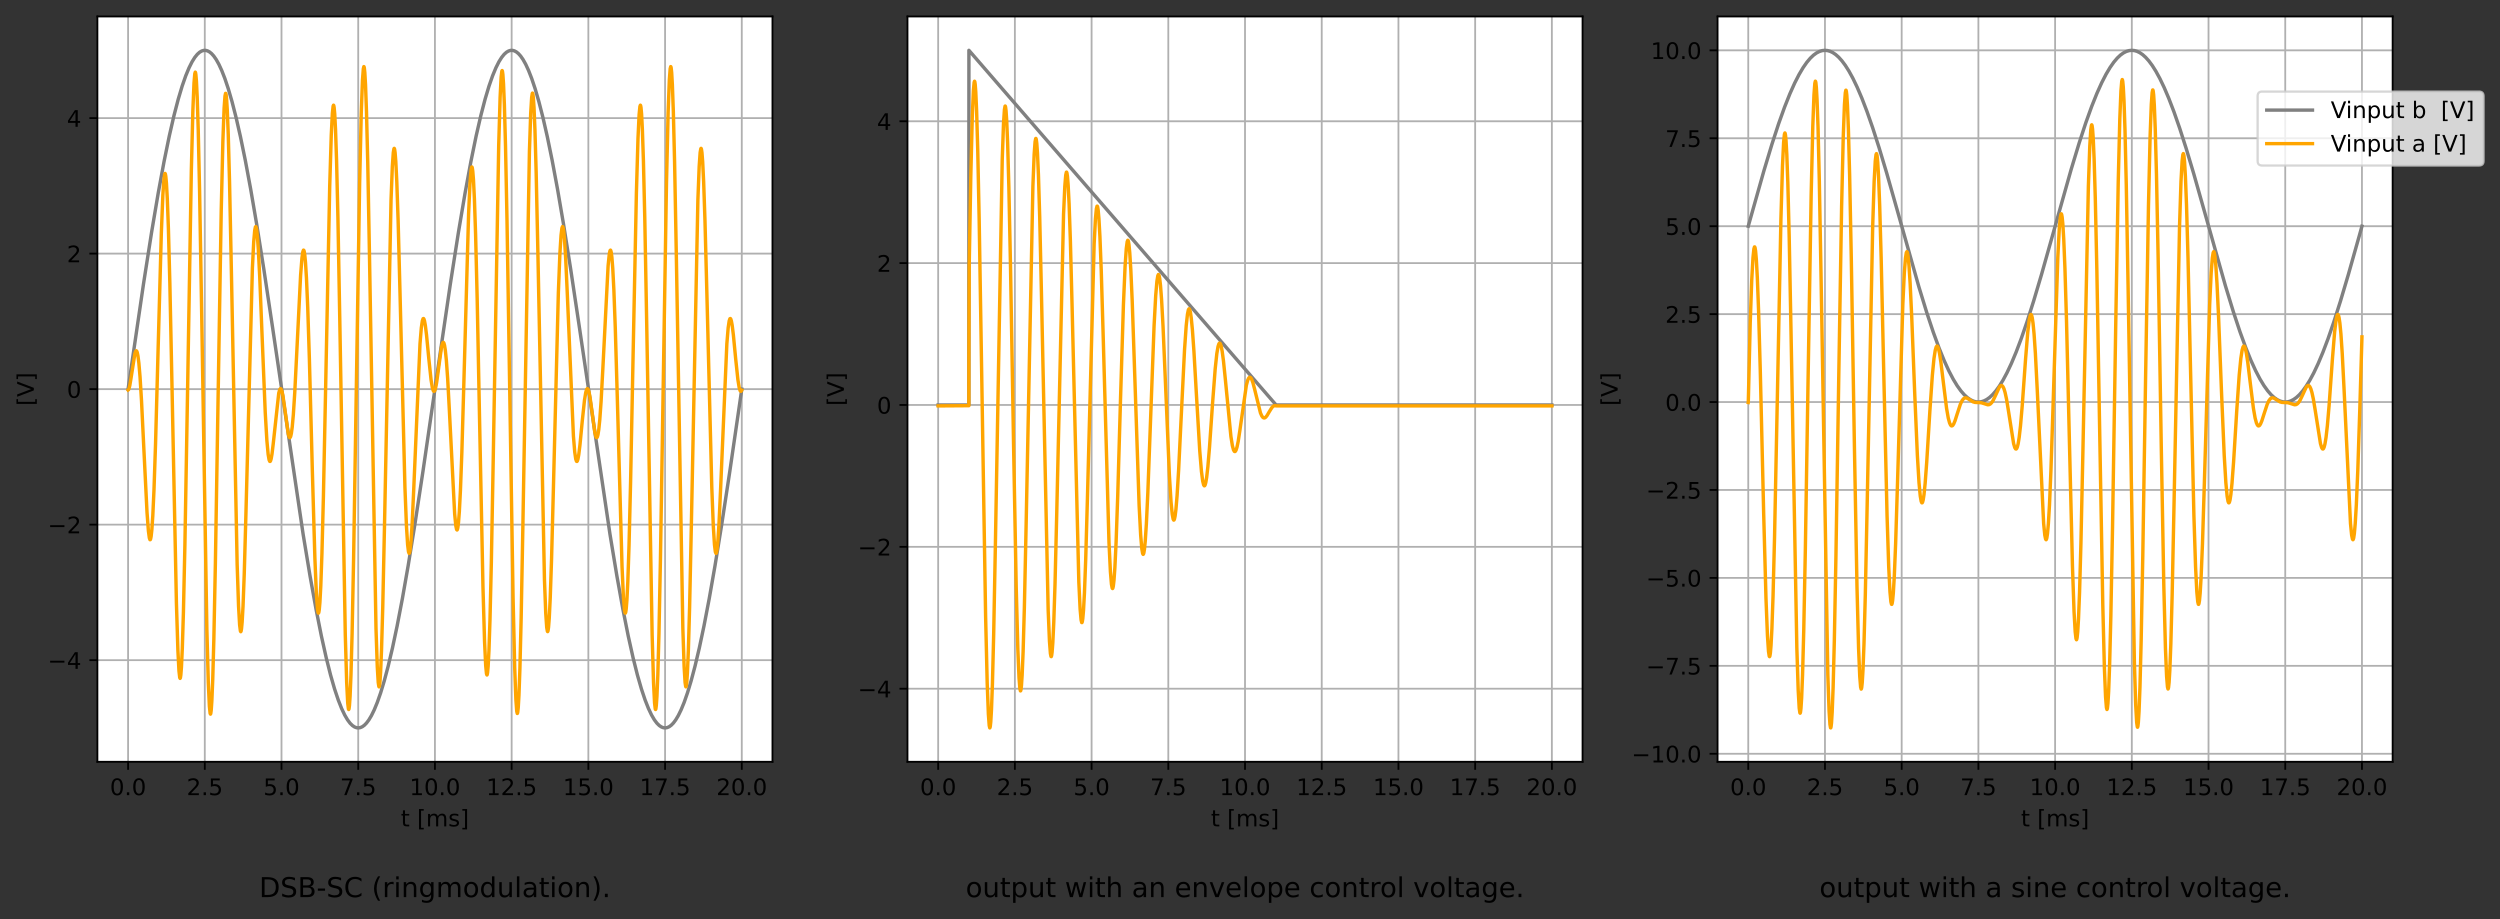 <?xml version="1.0" encoding="utf-8" standalone="no"?>
<!DOCTYPE svg PUBLIC "-//W3C//DTD SVG 1.1//EN"
  "http://www.w3.org/Graphics/SVG/1.1/DTD/svg11.dtd">
<!-- Created with matplotlib (https://matplotlib.org/) -->
<svg height="402.288pt" version="1.1" viewBox="0 0 1094.002 402.288" width="1094.002pt" xmlns="http://www.w3.org/2000/svg" xmlns:xlink="http://www.w3.org/1999/xlink">
 <rect x="0" y="0" width="1094.002" height="402.288" fill="#333333" stroke="none"/>
 <defs>
  <style type="text/css">*{stroke-linecap:butt;stroke-linejoin:round;}</style>
 </defs>
 <g id="figure_1">
  <g id="patch_1">
   <path d="M 0 402.288 
L 1094.002 402.288 
L 1094.002 0 
L 0 0 
z
" style="fill:none;"/>
  </g>
  <g id="axes_1">
   <g id="patch_2">
    <path d="M 42.62 333.36 
L 338.032 333.36 
L 338.032 7.2 
L 42.62 7.2 
z
" style="fill:#ffffff;"/>
   </g>
   <g id="matplotlib.axis_1">
    <g id="xtick_1">
     <g id="line2d_1">
      <path clip-path="url(#p3dd38d5052)" d="M 56.048 333.36 
L 56.048 7.2 
" style="fill:none;stroke:#b0b0b0;stroke-linecap:square;stroke-width:0.8;"/>
     </g>
     <g id="line2d_2">
      <defs>
       <path d="M 0 0 
L 0 3.5 
" id="mb64ed2cf83" style="stroke:#000000;stroke-width:0.8;"/>
      </defs>
      <g>
       <use style="stroke:#000000;stroke-width:0.8;" x="56.048" xlink:href="#mb64ed2cf83" y="333.36"/>
      </g>
     </g>
     <g id="text_1">
      <!-- 0.0 -->
      <g transform="translate(48.097 347.958)scale(0.1 -0.1)">
       <defs>
        <path d="M 31.781 66.406 
Q 24.172 66.406 20.328 58.906 
Q 16.5 51.422 16.5 36.375 
Q 16.5 21.391 20.328 13.891 
Q 24.172 6.391 31.781 6.391 
Q 39.453 6.391 43.281 13.891 
Q 47.125 21.391 47.125 36.375 
Q 47.125 51.422 43.281 58.906 
Q 39.453 66.406 31.781 66.406 
z
M 31.781 74.219 
Q 44.047 74.219 50.516 64.516 
Q 56.984 54.828 56.984 36.375 
Q 56.984 17.969 50.516 8.266 
Q 44.047 -1.422 31.781 -1.422 
Q 19.531 -1.422 13.062 8.266 
Q 6.594 17.969 6.594 36.375 
Q 6.594 54.828 13.062 64.516 
Q 19.531 74.219 31.781 74.219 
z
" id="DejaVuSans-48"/>
        <path d="M 10.688 12.406 
L 21 12.406 
L 21 0 
L 10.688 0 
z
" id="DejaVuSans-46"/>
       </defs>
       <use xlink:href="#DejaVuSans-48"/>
       <use x="63.623" xlink:href="#DejaVuSans-46"/>
       <use x="95.41" xlink:href="#DejaVuSans-48"/>
      </g>
     </g>
    </g>
    <g id="xtick_2">
     <g id="line2d_3">
      <path clip-path="url(#p3dd38d5052)" d="M 89.618 333.36 
L 89.618 7.2 
" style="fill:none;stroke:#b0b0b0;stroke-linecap:square;stroke-width:0.8;"/>
     </g>
     <g id="line2d_4">
      <g>
       <use style="stroke:#000000;stroke-width:0.8;" x="89.618" xlink:href="#mb64ed2cf83" y="333.36"/>
      </g>
     </g>
     <g id="text_2">
      <!-- 2.5 -->
      <g transform="translate(81.666 347.958)scale(0.1 -0.1)">
       <defs>
        <path d="M 19.188 8.297 
L 53.609 8.297 
L 53.609 0 
L 7.328 0 
L 7.328 8.297 
Q 12.938 14.109 22.625 23.891 
Q 32.328 33.688 34.812 36.531 
Q 39.547 41.844 41.422 45.531 
Q 43.312 49.219 43.312 52.781 
Q 43.312 58.594 39.234 62.25 
Q 35.156 65.922 28.609 65.922 
Q 23.969 65.922 18.812 64.312 
Q 13.672 62.703 7.812 59.422 
L 7.812 69.391 
Q 13.766 71.781 18.938 73 
Q 24.125 74.219 28.422 74.219 
Q 39.75 74.219 46.484 68.547 
Q 53.219 62.891 53.219 53.422 
Q 53.219 48.922 51.531 44.891 
Q 49.859 40.875 45.406 35.406 
Q 44.188 33.984 37.641 27.219 
Q 31.109 20.453 19.188 8.297 
z
" id="DejaVuSans-50"/>
        <path d="M 10.797 72.906 
L 49.516 72.906 
L 49.516 64.594 
L 19.828 64.594 
L 19.828 46.734 
Q 21.969 47.469 24.109 47.828 
Q 26.266 48.188 28.422 48.188 
Q 40.625 48.188 47.75 41.5 
Q 54.891 34.812 54.891 23.391 
Q 54.891 11.625 47.562 5.094 
Q 40.234 -1.422 26.906 -1.422 
Q 22.312 -1.422 17.547 -0.641 
Q 12.797 0.141 7.719 1.703 
L 7.719 11.625 
Q 12.109 9.234 16.797 8.062 
Q 21.484 6.891 26.703 6.891 
Q 35.156 6.891 40.078 11.328 
Q 45.016 15.766 45.016 23.391 
Q 45.016 31 40.078 35.438 
Q 35.156 39.891 26.703 39.891 
Q 22.75 39.891 18.812 39.016 
Q 14.891 38.141 10.797 36.281 
z
" id="DejaVuSans-53"/>
       </defs>
       <use xlink:href="#DejaVuSans-50"/>
       <use x="63.623" xlink:href="#DejaVuSans-46"/>
       <use x="95.41" xlink:href="#DejaVuSans-53"/>
      </g>
     </g>
    </g>
    <g id="xtick_3">
     <g id="line2d_5">
      <path clip-path="url(#p3dd38d5052)" d="M 123.187 333.36 
L 123.187 7.2 
" style="fill:none;stroke:#b0b0b0;stroke-linecap:square;stroke-width:0.8;"/>
     </g>
     <g id="line2d_6">
      <g>
       <use style="stroke:#000000;stroke-width:0.8;" x="123.187" xlink:href="#mb64ed2cf83" y="333.36"/>
      </g>
     </g>
     <g id="text_3">
      <!-- 5.0 -->
      <g transform="translate(115.236 347.958)scale(0.1 -0.1)">
       <use xlink:href="#DejaVuSans-53"/>
       <use x="63.623" xlink:href="#DejaVuSans-46"/>
       <use x="95.41" xlink:href="#DejaVuSans-48"/>
      </g>
     </g>
    </g>
    <g id="xtick_4">
     <g id="line2d_7">
      <path clip-path="url(#p3dd38d5052)" d="M 156.757 333.36 
L 156.757 7.2 
" style="fill:none;stroke:#b0b0b0;stroke-linecap:square;stroke-width:0.8;"/>
     </g>
     <g id="line2d_8">
      <g>
       <use style="stroke:#000000;stroke-width:0.8;" x="156.757" xlink:href="#mb64ed2cf83" y="333.36"/>
      </g>
     </g>
     <g id="text_4">
      <!-- 7.5 -->
      <g transform="translate(148.805 347.958)scale(0.1 -0.1)">
       <defs>
        <path d="M 8.203 72.906 
L 55.078 72.906 
L 55.078 68.703 
L 28.609 0 
L 18.312 0 
L 43.219 64.594 
L 8.203 64.594 
z
" id="DejaVuSans-55"/>
       </defs>
       <use xlink:href="#DejaVuSans-55"/>
       <use x="63.623" xlink:href="#DejaVuSans-46"/>
       <use x="95.41" xlink:href="#DejaVuSans-53"/>
      </g>
     </g>
    </g>
    <g id="xtick_5">
     <g id="line2d_9">
      <path clip-path="url(#p3dd38d5052)" d="M 190.326 333.36 
L 190.326 7.2 
" style="fill:none;stroke:#b0b0b0;stroke-linecap:square;stroke-width:0.8;"/>
     </g>
     <g id="line2d_10">
      <g>
       <use style="stroke:#000000;stroke-width:0.8;" x="190.326" xlink:href="#mb64ed2cf83" y="333.36"/>
      </g>
     </g>
     <g id="text_5">
      <!-- 10.0 -->
      <g transform="translate(179.193 347.958)scale(0.1 -0.1)">
       <defs>
        <path d="M 12.406 8.297 
L 28.516 8.297 
L 28.516 63.922 
L 10.984 60.406 
L 10.984 69.391 
L 28.422 72.906 
L 38.281 72.906 
L 38.281 8.297 
L 54.391 8.297 
L 54.391 0 
L 12.406 0 
z
" id="DejaVuSans-49"/>
       </defs>
       <use xlink:href="#DejaVuSans-49"/>
       <use x="63.623" xlink:href="#DejaVuSans-48"/>
       <use x="127.246" xlink:href="#DejaVuSans-46"/>
       <use x="159.033" xlink:href="#DejaVuSans-48"/>
      </g>
     </g>
    </g>
    <g id="xtick_6">
     <g id="line2d_11">
      <path clip-path="url(#p3dd38d5052)" d="M 223.896 333.36 
L 223.896 7.2 
" style="fill:none;stroke:#b0b0b0;stroke-linecap:square;stroke-width:0.8;"/>
     </g>
     <g id="line2d_12">
      <g>
       <use style="stroke:#000000;stroke-width:0.8;" x="223.896" xlink:href="#mb64ed2cf83" y="333.36"/>
      </g>
     </g>
     <g id="text_6">
      <!-- 12.5 -->
      <g transform="translate(212.763 347.958)scale(0.1 -0.1)">
       <use xlink:href="#DejaVuSans-49"/>
       <use x="63.623" xlink:href="#DejaVuSans-50"/>
       <use x="127.246" xlink:href="#DejaVuSans-46"/>
       <use x="159.033" xlink:href="#DejaVuSans-53"/>
      </g>
     </g>
    </g>
    <g id="xtick_7">
     <g id="line2d_13">
      <path clip-path="url(#p3dd38d5052)" d="M 257.465 333.36 
L 257.465 7.2 
" style="fill:none;stroke:#b0b0b0;stroke-linecap:square;stroke-width:0.8;"/>
     </g>
     <g id="line2d_14">
      <g>
       <use style="stroke:#000000;stroke-width:0.8;" x="257.465" xlink:href="#mb64ed2cf83" y="333.36"/>
      </g>
     </g>
     <g id="text_7">
      <!-- 15.0 -->
      <g transform="translate(246.332 347.958)scale(0.1 -0.1)">
       <use xlink:href="#DejaVuSans-49"/>
       <use x="63.623" xlink:href="#DejaVuSans-53"/>
       <use x="127.246" xlink:href="#DejaVuSans-46"/>
       <use x="159.033" xlink:href="#DejaVuSans-48"/>
      </g>
     </g>
    </g>
    <g id="xtick_8">
     <g id="line2d_15">
      <path clip-path="url(#p3dd38d5052)" d="M 291.035 333.36 
L 291.035 7.2 
" style="fill:none;stroke:#b0b0b0;stroke-linecap:square;stroke-width:0.8;"/>
     </g>
     <g id="line2d_16">
      <g>
       <use style="stroke:#000000;stroke-width:0.8;" x="291.035" xlink:href="#mb64ed2cf83" y="333.36"/>
      </g>
     </g>
     <g id="text_8">
      <!-- 17.5 -->
      <g transform="translate(279.902 347.958)scale(0.1 -0.1)">
       <use xlink:href="#DejaVuSans-49"/>
       <use x="63.623" xlink:href="#DejaVuSans-55"/>
       <use x="127.246" xlink:href="#DejaVuSans-46"/>
       <use x="159.033" xlink:href="#DejaVuSans-53"/>
      </g>
     </g>
    </g>
    <g id="xtick_9">
     <g id="line2d_17">
      <path clip-path="url(#p3dd38d5052)" d="M 324.604 333.36 
L 324.604 7.2 
" style="fill:none;stroke:#b0b0b0;stroke-linecap:square;stroke-width:0.8;"/>
     </g>
     <g id="line2d_18">
      <g>
       <use style="stroke:#000000;stroke-width:0.8;" x="324.604" xlink:href="#mb64ed2cf83" y="333.36"/>
      </g>
     </g>
     <g id="text_9">
      <!-- 20.0 -->
      <g transform="translate(313.471 347.958)scale(0.1 -0.1)">
       <use xlink:href="#DejaVuSans-50"/>
       <use x="63.623" xlink:href="#DejaVuSans-48"/>
       <use x="127.246" xlink:href="#DejaVuSans-46"/>
       <use x="159.033" xlink:href="#DejaVuSans-48"/>
      </g>
     </g>
    </g>
    <g id="text_10">
     <!-- t [ms] -->
     <g transform="translate(175.4 361.637)scale(0.1 -0.1)">
      <defs>
       <path d="M 18.312 70.219 
L 18.312 54.688 
L 36.812 54.688 
L 36.812 47.703 
L 18.312 47.703 
L 18.312 18.016 
Q 18.312 11.328 20.141 9.422 
Q 21.969 7.516 27.594 7.516 
L 36.812 7.516 
L 36.812 0 
L 27.594 0 
Q 17.188 0 13.234 3.875 
Q 9.281 7.766 9.281 18.016 
L 9.281 47.703 
L 2.688 47.703 
L 2.688 54.688 
L 9.281 54.688 
L 9.281 70.219 
z
" id="DejaVuSans-116"/>
       <path id="DejaVuSans-32"/>
       <path d="M 8.594 75.984 
L 29.297 75.984 
L 29.297 69 
L 17.578 69 
L 17.578 -6.203 
L 29.297 -6.203 
L 29.297 -13.188 
L 8.594 -13.188 
z
" id="DejaVuSans-91"/>
       <path d="M 52 44.188 
Q 55.375 50.25 60.062 53.125 
Q 64.75 56 71.094 56 
Q 79.641 56 84.281 50.016 
Q 88.922 44.047 88.922 33.016 
L 88.922 0 
L 79.891 0 
L 79.891 32.719 
Q 79.891 40.578 77.094 44.375 
Q 74.312 48.188 68.609 48.188 
Q 61.625 48.188 57.562 43.547 
Q 53.516 38.922 53.516 30.906 
L 53.516 0 
L 44.484 0 
L 44.484 32.719 
Q 44.484 40.625 41.703 44.406 
Q 38.922 48.188 33.109 48.188 
Q 26.219 48.188 22.156 43.531 
Q 18.109 38.875 18.109 30.906 
L 18.109 0 
L 9.078 0 
L 9.078 54.688 
L 18.109 54.688 
L 18.109 46.188 
Q 21.188 51.219 25.484 53.609 
Q 29.781 56 35.688 56 
Q 41.656 56 45.828 52.969 
Q 50 49.953 52 44.188 
z
" id="DejaVuSans-109"/>
       <path d="M 44.281 53.078 
L 44.281 44.578 
Q 40.484 46.531 36.375 47.5 
Q 32.281 48.484 27.875 48.484 
Q 21.188 48.484 17.844 46.438 
Q 14.5 44.391 14.5 40.281 
Q 14.5 37.156 16.891 35.375 
Q 19.281 33.594 26.516 31.984 
L 29.594 31.297 
Q 39.156 29.25 43.188 25.516 
Q 47.219 21.781 47.219 15.094 
Q 47.219 7.469 41.188 3.016 
Q 35.156 -1.422 24.609 -1.422 
Q 20.219 -1.422 15.453 -0.562 
Q 10.688 0.297 5.422 2 
L 5.422 11.281 
Q 10.406 8.688 15.234 7.391 
Q 20.062 6.109 24.812 6.109 
Q 31.156 6.109 34.562 8.281 
Q 37.984 10.453 37.984 14.406 
Q 37.984 18.062 35.516 20.016 
Q 33.062 21.969 24.703 23.781 
L 21.578 24.516 
Q 13.234 26.266 9.516 29.906 
Q 5.812 33.547 5.812 39.891 
Q 5.812 47.609 11.281 51.797 
Q 16.75 56 26.812 56 
Q 31.781 56 36.172 55.266 
Q 40.578 54.547 44.281 53.078 
z
" id="DejaVuSans-115"/>
       <path d="M 30.422 75.984 
L 30.422 -13.188 
L 9.719 -13.188 
L 9.719 -6.203 
L 21.391 -6.203 
L 21.391 69 
L 9.719 69 
L 9.719 75.984 
z
" id="DejaVuSans-93"/>
      </defs>
      <use xlink:href="#DejaVuSans-116"/>
      <use x="39.209" xlink:href="#DejaVuSans-32"/>
      <use x="70.996" xlink:href="#DejaVuSans-91"/>
      <use x="110.01" xlink:href="#DejaVuSans-109"/>
      <use x="207.422" xlink:href="#DejaVuSans-115"/>
      <use x="259.521" xlink:href="#DejaVuSans-93"/>
     </g>
    </g>
   </g>
   <g id="matplotlib.axis_2">
    <g id="ytick_1">
     <g id="line2d_19">
      <path clip-path="url(#p3dd38d5052)" d="M 42.62 288.884 
L 338.032 288.884 
" style="fill:none;stroke:#b0b0b0;stroke-linecap:square;stroke-width:0.8;"/>
     </g>
     <g id="line2d_20">
      <defs>
       <path d="M 0 0 
L -3.5 0 
" id="m54440c7eec" style="stroke:#000000;stroke-width:0.8;"/>
      </defs>
      <g>
       <use style="stroke:#000000;stroke-width:0.8;" x="42.62" xlink:href="#m54440c7eec" y="288.884"/>
      </g>
     </g>
     <g id="text_11">
      <!-- −4 -->
      <g transform="translate(20.878 292.683)scale(0.1 -0.1)">
       <defs>
        <path d="M 10.594 35.5 
L 73.188 35.5 
L 73.188 27.203 
L 10.594 27.203 
z
" id="DejaVuSans-8722"/>
        <path d="M 37.797 64.312 
L 12.891 25.391 
L 37.797 25.391 
z
M 35.203 72.906 
L 47.609 72.906 
L 47.609 25.391 
L 58.016 25.391 
L 58.016 17.188 
L 47.609 17.188 
L 47.609 0 
L 37.797 0 
L 37.797 17.188 
L 4.891 17.188 
L 4.891 26.703 
z
" id="DejaVuSans-52"/>
       </defs>
       <use xlink:href="#DejaVuSans-8722"/>
       <use x="83.789" xlink:href="#DejaVuSans-52"/>
      </g>
     </g>
    </g>
    <g id="ytick_2">
     <g id="line2d_21">
      <path clip-path="url(#p3dd38d5052)" d="M 42.62 229.582 
L 338.032 229.582 
" style="fill:none;stroke:#b0b0b0;stroke-linecap:square;stroke-width:0.8;"/>
     </g>
     <g id="line2d_22">
      <g>
       <use style="stroke:#000000;stroke-width:0.8;" x="42.62" xlink:href="#m54440c7eec" y="229.582"/>
      </g>
     </g>
     <g id="text_12">
      <!-- −2 -->
      <g transform="translate(20.878 233.381)scale(0.1 -0.1)">
       <use xlink:href="#DejaVuSans-8722"/>
       <use x="83.789" xlink:href="#DejaVuSans-50"/>
      </g>
     </g>
    </g>
    <g id="ytick_3">
     <g id="line2d_23">
      <path clip-path="url(#p3dd38d5052)" d="M 42.62 170.28 
L 338.032 170.28 
" style="fill:none;stroke:#b0b0b0;stroke-linecap:square;stroke-width:0.8;"/>
     </g>
     <g id="line2d_24">
      <g>
       <use style="stroke:#000000;stroke-width:0.8;" x="42.62" xlink:href="#m54440c7eec" y="170.28"/>
      </g>
     </g>
     <g id="text_13">
      <!-- 0 -->
      <g transform="translate(29.258 174.079)scale(0.1 -0.1)">
       <use xlink:href="#DejaVuSans-48"/>
      </g>
     </g>
    </g>
    <g id="ytick_4">
     <g id="line2d_25">
      <path clip-path="url(#p3dd38d5052)" d="M 42.62 110.978 
L 338.032 110.978 
" style="fill:none;stroke:#b0b0b0;stroke-linecap:square;stroke-width:0.8;"/>
     </g>
     <g id="line2d_26">
      <g>
       <use style="stroke:#000000;stroke-width:0.8;" x="42.62" xlink:href="#m54440c7eec" y="110.978"/>
      </g>
     </g>
     <g id="text_14">
      <!-- 2 -->
      <g transform="translate(29.258 114.777)scale(0.1 -0.1)">
       <use xlink:href="#DejaVuSans-50"/>
      </g>
     </g>
    </g>
    <g id="ytick_5">
     <g id="line2d_27">
      <path clip-path="url(#p3dd38d5052)" d="M 42.62 51.676 
L 338.032 51.676 
" style="fill:none;stroke:#b0b0b0;stroke-linecap:square;stroke-width:0.8;"/>
     </g>
     <g id="line2d_28">
      <g>
       <use style="stroke:#000000;stroke-width:0.8;" x="42.62" xlink:href="#m54440c7eec" y="51.676"/>
      </g>
     </g>
     <g id="text_15">
      <!-- 4 -->
      <g transform="translate(29.258 55.476)scale(0.1 -0.1)">
       <use xlink:href="#DejaVuSans-52"/>
      </g>
     </g>
    </g>
    <g id="text_16">
     <!-- [V] -->
     <g transform="translate(14.798 177.602)rotate(-90)scale(0.1 -0.1)">
      <defs>
       <path d="M 28.609 0 
L 0.781 72.906 
L 11.078 72.906 
L 34.188 11.531 
L 57.328 72.906 
L 67.578 72.906 
L 39.797 0 
z
" id="DejaVuSans-86"/>
      </defs>
      <use xlink:href="#DejaVuSans-91"/>
      <use x="39.014" xlink:href="#DejaVuSans-86"/>
      <use x="107.422" xlink:href="#DejaVuSans-93"/>
     </g>
    </g>
   </g>
   <g id="line2d_29">
    <path clip-path="url(#p3dd38d5052)" d="M 56.048 170.28 
L 62.806 124.176 
L 66.351 101.544 
L 69.265 84.327 
L 71.803 70.621 
L 74.072 59.549 
L 76.126 50.599 
L 77.993 43.423 
L 79.712 37.669 
L 81.283 33.159 
L 82.72 29.682 
L 84.035 27.054 
L 85.244 25.119 
L 86.345 23.76 
L 87.352 22.858 
L 88.279 22.316 
L 89.138 22.063 
L 89.971 22.046 
L 90.803 22.253 
L 91.662 22.704 
L 92.576 23.443 
L 93.556 24.535 
L 94.617 26.063 
L 95.771 28.129 
L 97.034 30.862 
L 98.403 34.378 
L 99.894 38.836 
L 101.518 44.424 
L 103.291 51.348 
L 105.225 59.832 
L 107.346 70.178 
L 109.696 82.783 
L 112.341 98.228 
L 115.43 117.639 
L 119.324 143.624 
L 132.644 233.764 
L 135.679 252.086 
L 138.297 266.583 
L 140.634 278.307 
L 142.742 287.782 
L 144.662 295.42 
L 146.408 301.488 
L 148.019 306.315 
L 149.496 310.06 
L 150.839 312.887 
L 152.074 314.99 
L 153.202 316.489 
L 154.223 317.494 
L 155.163 318.122 
L 156.035 318.45 
L 156.868 318.533 
L 157.7 318.39 
L 158.546 318.015 
L 159.433 317.374 
L 160.386 316.402 
L 161.42 315.019 
L 162.548 313.125 
L 163.77 310.623 
L 165.113 307.346 
L 166.563 303.2 
L 168.147 297.97 
L 169.866 291.506 
L 171.746 283.539 
L 173.8 273.834 
L 176.07 262.006 
L 178.607 247.562 
L 181.535 229.562 
L 185.093 206.221 
L 190.505 169.043 
L 197.084 124.176 
L 200.629 101.544 
L 203.543 84.327 
L 206.081 70.621 
L 208.35 59.549 
L 210.405 50.599 
L 212.271 43.423 
L 213.99 37.669 
L 215.561 33.159 
L 216.998 29.682 
L 218.314 27.054 
L 219.522 25.119 
L 220.623 23.76 
L 221.63 22.858 
L 222.557 22.316 
L 223.416 22.063 
L 224.249 22.046 
L 225.081 22.253 
L 225.94 22.704 
L 226.854 23.443 
L 227.834 24.535 
L 228.895 26.063 
L 230.049 28.129 
L 231.312 30.862 
L 232.681 34.378 
L 234.172 38.836 
L 235.797 44.424 
L 237.569 51.348 
L 239.503 59.832 
L 241.624 70.178 
L 243.974 82.783 
L 246.619 98.228 
L 249.708 117.639 
L 253.602 143.624 
L 266.922 233.764 
L 269.957 252.086 
L 272.575 266.583 
L 274.912 278.307 
L 277.02 287.782 
L 278.94 295.42 
L 280.686 301.488 
L 282.297 306.315 
L 283.774 310.06 
L 285.117 312.887 
L 286.352 314.99 
L 287.48 316.489 
L 288.501 317.494 
L 289.441 318.122 
L 290.313 318.45 
L 291.146 318.533 
L 291.978 318.39 
L 292.824 318.015 
L 293.711 317.374 
L 294.664 316.402 
L 295.698 315.019 
L 296.826 313.125 
L 298.048 310.623 
L 299.391 307.346 
L 300.841 303.2 
L 302.425 297.97 
L 304.144 291.506 
L 306.024 283.539 
L 308.078 273.834 
L 310.348 262.006 
L 312.886 247.562 
L 315.813 229.562 
L 319.371 206.221 
L 324.604 170.28 
L 324.604 170.28 
" style="fill:none;stroke:#808080;stroke-linecap:square;stroke-width:1.5;"/>
   </g>
   <g id="line2d_30">
    <path clip-path="url(#p3dd38d5052)" d="M 56.048 170.668 
L 56.226 170.565 
L 56.455 170.07 
L 56.804 168.666 
L 57.354 165.361 
L 59.033 154.654 
L 59.409 153.646 
L 59.651 153.494 
L 59.825 153.653 
L 60.053 154.226 
L 60.362 155.693 
L 60.765 158.846 
L 61.275 164.84 
L 61.92 175.296 
L 62.9 195.385 
L 64.337 224.279 
L 64.941 232.311 
L 65.357 235.409 
L 65.626 236.174 
L 65.76 236.168 
L 65.908 235.853 
L 66.136 234.713 
L 66.445 231.887 
L 66.861 225.741 
L 67.385 214.347 
L 68.07 194.071 
L 69.117 155.403 
L 70.594 102.064 
L 71.266 85.369 
L 71.736 78.369 
L 72.058 76.155 
L 72.232 75.89 
L 72.246 75.898 
L 72.367 76.144 
L 72.555 77.177 
L 72.837 80.215 
L 73.213 87.016 
L 73.696 100.175 
L 74.327 123.96 
L 75.24 167.865 
L 77.201 263.936 
L 77.845 284.572 
L 78.315 293.6 
L 78.651 296.542 
L 78.812 296.866 
L 78.839 296.85 
L 78.946 296.587 
L 79.134 295.356 
L 79.403 291.896 
L 79.779 283.755 
L 80.262 267.94 
L 80.907 238.709 
L 81.847 184.469 
L 83.727 74.606 
L 84.398 48.268 
L 84.895 36.313 
L 85.244 32.23 
L 85.459 31.566 
L 85.553 31.724 
L 85.714 32.631 
L 85.956 35.489 
L 86.291 42.381 
L 86.748 56.926 
L 87.339 83.571 
L 88.171 132.262 
L 90.521 275.384 
L 91.152 298.801 
L 91.622 309.02 
L 91.944 312.153 
L 92.106 312.509 
L 92.132 312.489 
L 92.24 312.185 
L 92.428 310.792 
L 92.71 306.672 
L 93.086 297.527 
L 93.583 279.556 
L 94.254 246.407 
L 95.328 180.519 
L 96.805 92.381 
L 97.53 61.701 
L 98.067 47.373 
L 98.457 42.005 
L 98.712 40.856 
L 98.793 40.884 
L 98.806 40.907 
L 98.94 41.42 
L 99.155 43.304 
L 99.464 48.245 
L 99.88 58.834 
L 100.444 79.516 
L 101.236 117.817 
L 103.774 246.917 
L 104.392 265.296 
L 104.862 273.499 
L 105.198 276.133 
L 105.372 276.435 
L 105.386 276.428 
L 105.493 276.221 
L 105.681 275.211 
L 105.963 272.193 
L 106.352 265.234 
L 106.876 251.352 
L 107.601 225.536 
L 110.448 117.318 
L 111.025 105.765 
L 111.468 100.76 
L 111.777 99.289 
L 111.938 99.168 
L 111.952 99.178 
L 112.086 99.436 
L 112.301 100.454 
L 112.61 103.152 
L 113.039 109.097 
L 113.644 120.965 
L 114.624 145.389 
L 116.074 180.63 
L 116.786 192.795 
L 117.336 198.788 
L 117.753 201.233 
L 118.048 201.908 
L 118.223 201.915 
L 118.397 201.647 
L 118.666 200.737 
L 119.042 198.569 
L 119.592 193.942 
L 121.982 172.028 
L 122.412 170.471 
L 122.708 170.074 
L 122.896 170.109 
L 123.11 170.418 
L 123.406 171.287 
L 123.822 173.292 
L 124.426 177.44 
L 126.158 189.963 
L 126.561 191.281 
L 126.816 191.541 
L 126.991 191.431 
L 127.206 190.954 
L 127.501 189.655 
L 127.877 186.889 
L 128.361 181.51 
L 128.978 171.907 
L 129.878 153.946 
L 131.543 120.452 
L 132.134 112.908 
L 132.537 110.102 
L 132.805 109.451 
L 132.94 109.517 
L 133.101 109.95 
L 133.342 111.342 
L 133.678 114.775 
L 134.108 121.701 
L 134.658 134.504 
L 135.383 157.051 
L 136.672 205.636 
L 137.787 244.106 
L 138.431 259.573 
L 138.901 266.214 
L 139.21 268.13 
L 139.358 268.32 
L 139.385 268.303 
L 139.506 268.028 
L 139.707 266.844 
L 139.989 263.656 
L 140.379 256.352 
L 140.875 242.38 
L 141.52 217.444 
L 142.473 170.763 
L 144.286 81.335 
L 144.957 59.167 
L 145.441 49.557 
L 145.776 46.439 
L 145.951 46.028 
L 145.964 46.031 
L 146.058 46.194 
L 146.22 47.043 
L 146.475 49.864 
L 146.824 56.616 
L 147.28 70.264 
L 147.871 95.174 
L 148.704 140.786 
L 151.094 277.733 
L 151.712 298.86 
L 152.155 307.61 
L 152.464 310.251 
L 152.598 310.486 
L 152.625 310.467 
L 152.732 310.165 
L 152.92 308.779 
L 153.202 304.671 
L 153.578 295.515 
L 154.075 277.417 
L 154.733 244.534 
L 155.74 181.496 
L 157.378 79.946 
L 158.09 49.238 
L 158.613 35.166 
L 158.989 30.094 
L 159.218 29.15 
L 159.298 29.206 
L 159.433 29.748 
L 159.647 31.777 
L 159.956 37.149 
L 160.373 48.757 
L 160.923 71.019 
L 161.675 111.385 
L 164.535 274.994 
L 165.099 291.831 
L 165.515 298.672 
L 165.797 300.483 
L 165.891 300.576 
L 165.932 300.537 
L 166.052 300.143 
L 166.254 298.564 
L 166.549 294.209 
L 166.952 284.567 
L 167.489 265.777 
L 168.228 231.317 
L 171.115 87.561 
L 171.679 72.927 
L 172.108 66.72 
L 172.404 65.019 
L 172.511 64.919 
L 172.552 64.951 
L 172.686 65.336 
L 172.901 66.821 
L 173.209 70.762 
L 173.639 79.536 
L 174.217 96.504 
L 175.049 128.347 
L 177.198 213.227 
L 177.869 230.333 
L 178.379 238.403 
L 178.755 241.462 
L 179.01 242.147 
L 179.131 242.089 
L 179.292 241.637 
L 179.534 240.187 
L 179.883 236.561 
L 180.367 228.912 
L 181.051 214.093 
L 183.791 150.454 
L 184.368 143.454 
L 184.811 140.422 
L 185.133 139.472 
L 185.335 139.389 
L 185.509 139.616 
L 185.764 140.412 
L 186.127 142.387 
L 186.651 146.621 
L 187.644 156.917 
L 188.625 166.161 
L 189.189 169.621 
L 189.591 170.949 
L 189.873 171.269 
L 190.061 171.202 
L 190.29 170.828 
L 190.612 169.785 
L 191.055 167.483 
L 191.726 162.635 
L 193.163 152.037 
L 193.62 150.246 
L 193.902 149.822 
L 194.076 149.859 
L 194.264 150.172 
L 194.533 151.135 
L 194.882 153.331 
L 195.325 157.671 
L 195.889 165.577 
L 196.654 179.776 
L 198.964 224.976 
L 199.474 230.13 
L 199.81 231.725 
L 200.011 231.924 
L 200.146 231.726 
L 200.347 230.918 
L 200.629 228.74 
L 201.005 223.919 
L 201.488 214.577 
L 202.106 197.966 
L 202.979 167.768 
L 205.06 93.523 
L 205.665 80.139 
L 206.108 74.578 
L 206.39 73.151 
L 206.51 73.067 
L 206.537 73.092 
L 206.672 73.458 
L 206.886 74.883 
L 207.195 78.746 
L 207.598 86.951 
L 208.122 102.664 
L 208.807 130.559 
L 209.881 184.833 
L 211.344 256.817 
L 212.043 280.815 
L 212.54 291.268 
L 212.889 294.824 
L 213.09 295.372 
L 213.104 295.369 
L 213.198 295.207 
L 213.359 294.357 
L 213.614 291.536 
L 213.963 284.784 
L 214.419 271.135 
L 215.01 246.222 
L 215.843 200.606 
L 218.233 63.638 
L 218.851 42.505 
L 219.294 33.753 
L 219.603 31.11 
L 219.737 30.874 
L 219.764 30.893 
L 219.871 31.195 
L 220.059 32.58 
L 220.341 36.687 
L 220.717 45.843 
L 221.214 63.942 
L 221.872 96.826 
L 222.879 159.868 
L 224.517 261.422 
L 225.229 292.13 
L 225.753 306.201 
L 226.128 311.272 
L 226.357 312.215 
L 226.437 312.16 
L 226.572 311.617 
L 226.786 309.587 
L 227.095 304.213 
L 227.512 292.604 
L 228.062 270.338 
L 228.814 229.966 
L 231.674 66.328 
L 232.238 49.486 
L 232.654 42.642 
L 232.936 40.83 
L 233.03 40.737 
L 233.071 40.775 
L 233.192 41.169 
L 233.393 42.748 
L 233.688 47.102 
L 234.091 56.744 
L 234.628 75.534 
L 235.367 109.996 
L 238.254 253.757 
L 238.818 268.391 
L 239.247 274.597 
L 239.543 276.297 
L 239.65 276.398 
L 239.691 276.365 
L 239.825 275.98 
L 240.04 274.495 
L 240.349 270.554 
L 240.778 261.778 
L 241.356 244.809 
L 242.188 212.964 
L 244.337 128.077 
L 245.008 110.97 
L 245.518 102.899 
L 245.894 99.84 
L 246.149 99.155 
L 246.27 99.214 
L 246.431 99.666 
L 246.673 101.116 
L 247.022 104.743 
L 247.506 112.392 
L 248.19 127.213 
L 250.93 190.861 
L 251.507 197.863 
L 251.95 200.896 
L 252.272 201.846 
L 252.474 201.93 
L 252.648 201.704 
L 252.904 200.908 
L 253.266 198.934 
L 253.79 194.702 
L 254.783 184.409 
L 255.764 175.169 
L 256.328 171.71 
L 256.73 170.384 
L 257.012 170.065 
L 257.2 170.132 
L 257.429 170.507 
L 257.751 171.552 
L 258.194 173.855 
L 258.865 178.706 
L 260.302 189.31 
L 260.759 191.102 
L 261.041 191.527 
L 261.215 191.491 
L 261.403 191.179 
L 261.672 190.216 
L 262.021 188.022 
L 262.464 183.684 
L 263.028 175.781 
L 263.793 161.585 
L 266.103 116.396 
L 266.613 111.243 
L 266.949 109.649 
L 267.15 109.451 
L 267.285 109.65 
L 267.486 110.458 
L 267.768 112.638 
L 268.144 117.46 
L 268.627 126.803 
L 269.245 143.416 
L 270.118 173.615 
L 272.199 247.859 
L 272.804 261.242 
L 273.247 266.803 
L 273.529 268.23 
L 273.649 268.314 
L 273.676 268.289 
L 273.811 267.923 
L 274.025 266.498 
L 274.334 262.635 
L 274.737 254.431 
L 275.261 238.721 
L 275.946 210.828 
L 277.02 156.56 
L 278.484 84.582 
L 279.182 60.585 
L 279.679 50.132 
L 280.028 46.577 
L 280.229 46.028 
L 280.243 46.032 
L 280.337 46.194 
L 280.498 47.044 
L 280.753 49.864 
L 281.102 56.616 
L 281.558 70.264 
L 282.149 95.175 
L 282.982 140.786 
L 285.372 277.733 
L 285.99 298.86 
L 286.433 307.61 
L 286.742 310.251 
L 286.876 310.486 
L 286.903 310.467 
L 287.01 310.165 
L 287.198 308.779 
L 287.48 304.671 
L 287.856 295.515 
L 288.353 277.417 
L 289.011 244.534 
L 290.018 181.496 
L 291.656 79.946 
L 292.368 49.238 
L 292.892 35.166 
L 293.268 30.094 
L 293.496 29.15 
L 293.576 29.206 
L 293.711 29.748 
L 293.925 31.777 
L 294.234 37.149 
L 294.651 48.757 
L 295.201 71.019 
L 295.953 111.385 
L 298.813 274.994 
L 299.377 291.831 
L 299.793 298.672 
L 300.075 300.483 
L 300.169 300.576 
L 300.21 300.537 
L 300.331 300.143 
L 300.532 298.564 
L 300.827 294.209 
L 301.23 284.567 
L 301.767 265.777 
L 302.506 231.317 
L 305.393 87.561 
L 305.957 72.927 
L 306.386 66.72 
L 306.682 65.019 
L 306.789 64.919 
L 306.83 64.951 
L 306.964 65.336 
L 307.179 66.821 
L 307.488 70.762 
L 307.917 79.536 
L 308.495 96.504 
L 309.327 128.347 
L 311.476 213.227 
L 312.147 230.333 
L 312.657 238.403 
L 313.033 241.462 
L 313.288 242.147 
L 313.409 242.089 
L 313.57 241.637 
L 313.812 240.187 
L 314.161 236.561 
L 314.645 228.912 
L 315.329 214.093 
L 318.069 150.454 
L 318.646 143.454 
L 319.089 140.422 
L 319.411 139.472 
L 319.613 139.389 
L 319.787 139.616 
L 320.043 140.412 
L 320.405 142.387 
L 320.929 146.621 
L 321.922 156.917 
L 322.903 166.161 
L 323.467 169.621 
L 323.87 170.949 
L 324.151 171.269 
L 324.339 171.202 
L 324.568 170.828 
L 324.604 170.74 
L 324.604 170.74 
" style="fill:none;stroke:#ffa500;stroke-linecap:square;stroke-width:1.5;"/>
   </g>
   <g id="patch_3">
    <path d="M 42.62 333.36 
L 42.62 7.2 
" style="fill:none;stroke:#000000;stroke-linecap:square;stroke-linejoin:miter;stroke-width:0.8;"/>
   </g>
   <g id="patch_4">
    <path d="M 338.032 333.36 
L 338.032 7.2 
" style="fill:none;stroke:#000000;stroke-linecap:square;stroke-linejoin:miter;stroke-width:0.8;"/>
   </g>
   <g id="patch_5">
    <path d="M 42.62 333.36 
L 338.032 333.36 
" style="fill:none;stroke:#000000;stroke-linecap:square;stroke-linejoin:miter;stroke-width:0.8;"/>
   </g>
   <g id="patch_6">
    <path d="M 42.62 7.2 
L 338.032 7.2 
" style="fill:none;stroke:#000000;stroke-linecap:square;stroke-linejoin:miter;stroke-width:0.8;"/>
   </g>
   <g id="text_17">
    <!-- DSB-SC (ringmodulation). -->
    <g transform="translate(113.413 392.592)scale(0.12 -0.12)">
     <defs>
      <path d="M 19.672 64.797 
L 19.672 8.109 
L 31.594 8.109 
Q 46.688 8.109 53.688 14.938 
Q 60.688 21.781 60.688 36.531 
Q 60.688 51.172 53.688 57.984 
Q 46.688 64.797 31.594 64.797 
z
M 9.812 72.906 
L 30.078 72.906 
Q 51.266 72.906 61.172 64.094 
Q 71.094 55.281 71.094 36.531 
Q 71.094 17.672 61.125 8.828 
Q 51.172 0 30.078 0 
L 9.812 0 
z
" id="DejaVuSans-68"/>
      <path d="M 53.516 70.516 
L 53.516 60.891 
Q 47.906 63.578 42.922 64.891 
Q 37.938 66.219 33.297 66.219 
Q 25.25 66.219 20.875 63.094 
Q 16.5 59.969 16.5 54.203 
Q 16.5 49.359 19.406 46.891 
Q 22.312 44.438 30.422 42.922 
L 36.375 41.703 
Q 47.406 39.594 52.656 34.297 
Q 57.906 29 57.906 20.125 
Q 57.906 9.516 50.797 4.047 
Q 43.703 -1.422 29.984 -1.422 
Q 24.812 -1.422 18.969 -0.25 
Q 13.141 0.922 6.891 3.219 
L 6.891 13.375 
Q 12.891 10.016 18.656 8.297 
Q 24.422 6.594 29.984 6.594 
Q 38.422 6.594 43.016 9.906 
Q 47.609 13.234 47.609 19.391 
Q 47.609 24.75 44.312 27.781 
Q 41.016 30.812 33.5 32.328 
L 27.484 33.5 
Q 16.453 35.688 11.516 40.375 
Q 6.594 45.062 6.594 53.422 
Q 6.594 63.094 13.406 68.656 
Q 20.219 74.219 32.172 74.219 
Q 37.312 74.219 42.625 73.281 
Q 47.953 72.359 53.516 70.516 
z
" id="DejaVuSans-83"/>
      <path d="M 19.672 34.812 
L 19.672 8.109 
L 35.5 8.109 
Q 43.453 8.109 47.281 11.406 
Q 51.125 14.703 51.125 21.484 
Q 51.125 28.328 47.281 31.562 
Q 43.453 34.812 35.5 34.812 
z
M 19.672 64.797 
L 19.672 42.828 
L 34.281 42.828 
Q 41.5 42.828 45.031 45.531 
Q 48.578 48.25 48.578 53.812 
Q 48.578 59.328 45.031 62.062 
Q 41.5 64.797 34.281 64.797 
z
M 9.812 72.906 
L 35.016 72.906 
Q 46.297 72.906 52.391 68.219 
Q 58.5 63.531 58.5 54.891 
Q 58.5 48.188 55.375 44.234 
Q 52.25 40.281 46.188 39.312 
Q 53.469 37.75 57.5 32.781 
Q 61.531 27.828 61.531 20.406 
Q 61.531 10.641 54.891 5.312 
Q 48.25 0 35.984 0 
L 9.812 0 
z
" id="DejaVuSans-66"/>
      <path d="M 4.891 31.391 
L 31.203 31.391 
L 31.203 23.391 
L 4.891 23.391 
z
" id="DejaVuSans-45"/>
      <path d="M 64.406 67.281 
L 64.406 56.891 
Q 59.422 61.531 53.781 63.812 
Q 48.141 66.109 41.797 66.109 
Q 29.297 66.109 22.656 58.469 
Q 16.016 50.828 16.016 36.375 
Q 16.016 21.969 22.656 14.328 
Q 29.297 6.688 41.797 6.688 
Q 48.141 6.688 53.781 8.984 
Q 59.422 11.281 64.406 15.922 
L 64.406 5.609 
Q 59.234 2.094 53.438 0.328 
Q 47.656 -1.422 41.219 -1.422 
Q 24.656 -1.422 15.125 8.703 
Q 5.609 18.844 5.609 36.375 
Q 5.609 53.953 15.125 64.078 
Q 24.656 74.219 41.219 74.219 
Q 47.75 74.219 53.531 72.484 
Q 59.328 70.75 64.406 67.281 
z
" id="DejaVuSans-67"/>
      <path d="M 31 75.875 
Q 24.469 64.656 21.281 53.656 
Q 18.109 42.672 18.109 31.391 
Q 18.109 20.125 21.312 9.062 
Q 24.516 -2 31 -13.188 
L 23.188 -13.188 
Q 15.875 -1.703 12.234 9.375 
Q 8.594 20.453 8.594 31.391 
Q 8.594 42.281 12.203 53.312 
Q 15.828 64.359 23.188 75.875 
z
" id="DejaVuSans-40"/>
      <path d="M 41.109 46.297 
Q 39.594 47.172 37.812 47.578 
Q 36.031 48 33.891 48 
Q 26.266 48 22.188 43.047 
Q 18.109 38.094 18.109 28.812 
L 18.109 0 
L 9.078 0 
L 9.078 54.688 
L 18.109 54.688 
L 18.109 46.188 
Q 20.953 51.172 25.484 53.578 
Q 30.031 56 36.531 56 
Q 37.453 56 38.578 55.875 
Q 39.703 55.766 41.062 55.516 
z
" id="DejaVuSans-114"/>
      <path d="M 9.422 54.688 
L 18.406 54.688 
L 18.406 0 
L 9.422 0 
z
M 9.422 75.984 
L 18.406 75.984 
L 18.406 64.594 
L 9.422 64.594 
z
" id="DejaVuSans-105"/>
      <path d="M 54.891 33.016 
L 54.891 0 
L 45.906 0 
L 45.906 32.719 
Q 45.906 40.484 42.875 44.328 
Q 39.844 48.188 33.797 48.188 
Q 26.516 48.188 22.312 43.547 
Q 18.109 38.922 18.109 30.906 
L 18.109 0 
L 9.078 0 
L 9.078 54.688 
L 18.109 54.688 
L 18.109 46.188 
Q 21.344 51.125 25.703 53.562 
Q 30.078 56 35.797 56 
Q 45.219 56 50.047 50.172 
Q 54.891 44.344 54.891 33.016 
z
" id="DejaVuSans-110"/>
      <path d="M 45.406 27.984 
Q 45.406 37.75 41.375 43.109 
Q 37.359 48.484 30.078 48.484 
Q 22.859 48.484 18.828 43.109 
Q 14.797 37.75 14.797 27.984 
Q 14.797 18.266 18.828 12.891 
Q 22.859 7.516 30.078 7.516 
Q 37.359 7.516 41.375 12.891 
Q 45.406 18.266 45.406 27.984 
z
M 54.391 6.781 
Q 54.391 -7.172 48.188 -13.984 
Q 42 -20.797 29.203 -20.797 
Q 24.469 -20.797 20.266 -20.094 
Q 16.062 -19.391 12.109 -17.922 
L 12.109 -9.188 
Q 16.062 -11.328 19.922 -12.344 
Q 23.781 -13.375 27.781 -13.375 
Q 36.625 -13.375 41.016 -8.766 
Q 45.406 -4.156 45.406 5.172 
L 45.406 9.625 
Q 42.625 4.781 38.281 2.391 
Q 33.938 0 27.875 0 
Q 17.828 0 11.672 7.656 
Q 5.516 15.328 5.516 27.984 
Q 5.516 40.672 11.672 48.328 
Q 17.828 56 27.875 56 
Q 33.938 56 38.281 53.609 
Q 42.625 51.219 45.406 46.391 
L 45.406 54.688 
L 54.391 54.688 
z
" id="DejaVuSans-103"/>
      <path d="M 30.609 48.391 
Q 23.391 48.391 19.188 42.75 
Q 14.984 37.109 14.984 27.297 
Q 14.984 17.484 19.156 11.844 
Q 23.344 6.203 30.609 6.203 
Q 37.797 6.203 41.984 11.859 
Q 46.188 17.531 46.188 27.297 
Q 46.188 37.016 41.984 42.703 
Q 37.797 48.391 30.609 48.391 
z
M 30.609 56 
Q 42.328 56 49.016 48.375 
Q 55.719 40.766 55.719 27.297 
Q 55.719 13.875 49.016 6.219 
Q 42.328 -1.422 30.609 -1.422 
Q 18.844 -1.422 12.172 6.219 
Q 5.516 13.875 5.516 27.297 
Q 5.516 40.766 12.172 48.375 
Q 18.844 56 30.609 56 
z
" id="DejaVuSans-111"/>
      <path d="M 45.406 46.391 
L 45.406 75.984 
L 54.391 75.984 
L 54.391 0 
L 45.406 0 
L 45.406 8.203 
Q 42.578 3.328 38.25 0.953 
Q 33.938 -1.422 27.875 -1.422 
Q 17.969 -1.422 11.734 6.484 
Q 5.516 14.406 5.516 27.297 
Q 5.516 40.188 11.734 48.094 
Q 17.969 56 27.875 56 
Q 33.938 56 38.25 53.625 
Q 42.578 51.266 45.406 46.391 
z
M 14.797 27.297 
Q 14.797 17.391 18.875 11.75 
Q 22.953 6.109 30.078 6.109 
Q 37.203 6.109 41.297 11.75 
Q 45.406 17.391 45.406 27.297 
Q 45.406 37.203 41.297 42.844 
Q 37.203 48.484 30.078 48.484 
Q 22.953 48.484 18.875 42.844 
Q 14.797 37.203 14.797 27.297 
z
" id="DejaVuSans-100"/>
      <path d="M 8.5 21.578 
L 8.5 54.688 
L 17.484 54.688 
L 17.484 21.922 
Q 17.484 14.156 20.5 10.266 
Q 23.531 6.391 29.594 6.391 
Q 36.859 6.391 41.078 11.031 
Q 45.312 15.672 45.312 23.688 
L 45.312 54.688 
L 54.297 54.688 
L 54.297 0 
L 45.312 0 
L 45.312 8.406 
Q 42.047 3.422 37.719 1 
Q 33.406 -1.422 27.688 -1.422 
Q 18.266 -1.422 13.375 4.438 
Q 8.5 10.297 8.5 21.578 
z
M 31.109 56 
z
" id="DejaVuSans-117"/>
      <path d="M 9.422 75.984 
L 18.406 75.984 
L 18.406 0 
L 9.422 0 
z
" id="DejaVuSans-108"/>
      <path d="M 34.281 27.484 
Q 23.391 27.484 19.188 25 
Q 14.984 22.516 14.984 16.5 
Q 14.984 11.719 18.141 8.906 
Q 21.297 6.109 26.703 6.109 
Q 34.188 6.109 38.703 11.406 
Q 43.219 16.703 43.219 25.484 
L 43.219 27.484 
z
M 52.203 31.203 
L 52.203 0 
L 43.219 0 
L 43.219 8.297 
Q 40.141 3.328 35.547 0.953 
Q 30.953 -1.422 24.312 -1.422 
Q 15.922 -1.422 10.953 3.297 
Q 6 8.016 6 15.922 
Q 6 25.141 12.172 29.828 
Q 18.359 34.516 30.609 34.516 
L 43.219 34.516 
L 43.219 35.406 
Q 43.219 41.609 39.141 45 
Q 35.062 48.391 27.688 48.391 
Q 23 48.391 18.547 47.266 
Q 14.109 46.141 10.016 43.891 
L 10.016 52.203 
Q 14.938 54.109 19.578 55.047 
Q 24.219 56 28.609 56 
Q 40.484 56 46.344 49.844 
Q 52.203 43.703 52.203 31.203 
z
" id="DejaVuSans-97"/>
      <path d="M 8.016 75.875 
L 15.828 75.875 
Q 23.141 64.359 26.781 53.312 
Q 30.422 42.281 30.422 31.391 
Q 30.422 20.453 26.781 9.375 
Q 23.141 -1.703 15.828 -13.188 
L 8.016 -13.188 
Q 14.5 -2 17.703 9.062 
Q 20.906 20.125 20.906 31.391 
Q 20.906 42.672 17.703 53.656 
Q 14.5 64.656 8.016 75.875 
z
" id="DejaVuSans-41"/>
     </defs>
     <use xlink:href="#DejaVuSans-68"/>
     <use x="77.002" xlink:href="#DejaVuSans-83"/>
     <use x="140.479" xlink:href="#DejaVuSans-66"/>
     <use x="209.082" xlink:href="#DejaVuSans-45"/>
     <use x="245.166" xlink:href="#DejaVuSans-83"/>
     <use x="308.643" xlink:href="#DejaVuSans-67"/>
     <use x="378.467" xlink:href="#DejaVuSans-32"/>
     <use x="410.254" xlink:href="#DejaVuSans-40"/>
     <use x="449.268" xlink:href="#DejaVuSans-114"/>
     <use x="490.381" xlink:href="#DejaVuSans-105"/>
     <use x="518.164" xlink:href="#DejaVuSans-110"/>
     <use x="581.543" xlink:href="#DejaVuSans-103"/>
     <use x="645.02" xlink:href="#DejaVuSans-109"/>
     <use x="742.432" xlink:href="#DejaVuSans-111"/>
     <use x="803.613" xlink:href="#DejaVuSans-100"/>
     <use x="867.09" xlink:href="#DejaVuSans-117"/>
     <use x="930.469" xlink:href="#DejaVuSans-108"/>
     <use x="958.252" xlink:href="#DejaVuSans-97"/>
     <use x="1019.531" xlink:href="#DejaVuSans-116"/>
     <use x="1058.74" xlink:href="#DejaVuSans-105"/>
     <use x="1086.523" xlink:href="#DejaVuSans-111"/>
     <use x="1147.705" xlink:href="#DejaVuSans-110"/>
     <use x="1211.084" xlink:href="#DejaVuSans-41"/>
     <use x="1250.098" xlink:href="#DejaVuSans-46"/>
    </g>
   </g>
  </g>
  <g id="axes_2">
   <g id="patch_7">
    <path d="M 397.114 333.36 
L 692.526 333.36 
L 692.526 7.2 
L 397.114 7.2 
z
" style="fill:#ffffff;"/>
   </g>
   <g id="matplotlib.axis_3">
    <g id="xtick_10">
     <g id="line2d_31">
      <path clip-path="url(#p5e14d3d69f)" d="M 410.542 333.36 
L 410.542 7.2 
" style="fill:none;stroke:#b0b0b0;stroke-linecap:square;stroke-width:0.8;"/>
     </g>
     <g id="line2d_32">
      <g>
       <use style="stroke:#000000;stroke-width:0.8;" x="410.542" xlink:href="#mb64ed2cf83" y="333.36"/>
      </g>
     </g>
     <g id="text_18">
      <!-- 0.0 -->
      <g transform="translate(402.591 347.958)scale(0.1 -0.1)">
       <use xlink:href="#DejaVuSans-48"/>
       <use x="63.623" xlink:href="#DejaVuSans-46"/>
       <use x="95.41" xlink:href="#DejaVuSans-48"/>
      </g>
     </g>
    </g>
    <g id="xtick_11">
     <g id="line2d_33">
      <path clip-path="url(#p5e14d3d69f)" d="M 444.112 333.36 
L 444.112 7.2 
" style="fill:none;stroke:#b0b0b0;stroke-linecap:square;stroke-width:0.8;"/>
     </g>
     <g id="line2d_34">
      <g>
       <use style="stroke:#000000;stroke-width:0.8;" x="444.112" xlink:href="#mb64ed2cf83" y="333.36"/>
      </g>
     </g>
     <g id="text_19">
      <!-- 2.5 -->
      <g transform="translate(436.16 347.958)scale(0.1 -0.1)">
       <use xlink:href="#DejaVuSans-50"/>
       <use x="63.623" xlink:href="#DejaVuSans-46"/>
       <use x="95.41" xlink:href="#DejaVuSans-53"/>
      </g>
     </g>
    </g>
    <g id="xtick_12">
     <g id="line2d_35">
      <path clip-path="url(#p5e14d3d69f)" d="M 477.681 333.36 
L 477.681 7.2 
" style="fill:none;stroke:#b0b0b0;stroke-linecap:square;stroke-width:0.8;"/>
     </g>
     <g id="line2d_36">
      <g>
       <use style="stroke:#000000;stroke-width:0.8;" x="477.681" xlink:href="#mb64ed2cf83" y="333.36"/>
      </g>
     </g>
     <g id="text_20">
      <!-- 5.0 -->
      <g transform="translate(469.73 347.958)scale(0.1 -0.1)">
       <use xlink:href="#DejaVuSans-53"/>
       <use x="63.623" xlink:href="#DejaVuSans-46"/>
       <use x="95.41" xlink:href="#DejaVuSans-48"/>
      </g>
     </g>
    </g>
    <g id="xtick_13">
     <g id="line2d_37">
      <path clip-path="url(#p5e14d3d69f)" d="M 511.251 333.36 
L 511.251 7.2 
" style="fill:none;stroke:#b0b0b0;stroke-linecap:square;stroke-width:0.8;"/>
     </g>
     <g id="line2d_38">
      <g>
       <use style="stroke:#000000;stroke-width:0.8;" x="511.251" xlink:href="#mb64ed2cf83" y="333.36"/>
      </g>
     </g>
     <g id="text_21">
      <!-- 7.5 -->
      <g transform="translate(503.299 347.958)scale(0.1 -0.1)">
       <use xlink:href="#DejaVuSans-55"/>
       <use x="63.623" xlink:href="#DejaVuSans-46"/>
       <use x="95.41" xlink:href="#DejaVuSans-53"/>
      </g>
     </g>
    </g>
    <g id="xtick_14">
     <g id="line2d_39">
      <path clip-path="url(#p5e14d3d69f)" d="M 544.82 333.36 
L 544.82 7.2 
" style="fill:none;stroke:#b0b0b0;stroke-linecap:square;stroke-width:0.8;"/>
     </g>
     <g id="line2d_40">
      <g>
       <use style="stroke:#000000;stroke-width:0.8;" x="544.82" xlink:href="#mb64ed2cf83" y="333.36"/>
      </g>
     </g>
     <g id="text_22">
      <!-- 10.0 -->
      <g transform="translate(533.688 347.958)scale(0.1 -0.1)">
       <use xlink:href="#DejaVuSans-49"/>
       <use x="63.623" xlink:href="#DejaVuSans-48"/>
       <use x="127.246" xlink:href="#DejaVuSans-46"/>
       <use x="159.033" xlink:href="#DejaVuSans-48"/>
      </g>
     </g>
    </g>
    <g id="xtick_15">
     <g id="line2d_41">
      <path clip-path="url(#p5e14d3d69f)" d="M 578.39 333.36 
L 578.39 7.2 
" style="fill:none;stroke:#b0b0b0;stroke-linecap:square;stroke-width:0.8;"/>
     </g>
     <g id="line2d_42">
      <g>
       <use style="stroke:#000000;stroke-width:0.8;" x="578.39" xlink:href="#mb64ed2cf83" y="333.36"/>
      </g>
     </g>
     <g id="text_23">
      <!-- 12.5 -->
      <g transform="translate(567.257 347.958)scale(0.1 -0.1)">
       <use xlink:href="#DejaVuSans-49"/>
       <use x="63.623" xlink:href="#DejaVuSans-50"/>
       <use x="127.246" xlink:href="#DejaVuSans-46"/>
       <use x="159.033" xlink:href="#DejaVuSans-53"/>
      </g>
     </g>
    </g>
    <g id="xtick_16">
     <g id="line2d_43">
      <path clip-path="url(#p5e14d3d69f)" d="M 611.959 333.36 
L 611.959 7.2 
" style="fill:none;stroke:#b0b0b0;stroke-linecap:square;stroke-width:0.8;"/>
     </g>
     <g id="line2d_44">
      <g>
       <use style="stroke:#000000;stroke-width:0.8;" x="611.959" xlink:href="#mb64ed2cf83" y="333.36"/>
      </g>
     </g>
     <g id="text_24">
      <!-- 15.0 -->
      <g transform="translate(600.827 347.958)scale(0.1 -0.1)">
       <use xlink:href="#DejaVuSans-49"/>
       <use x="63.623" xlink:href="#DejaVuSans-53"/>
       <use x="127.246" xlink:href="#DejaVuSans-46"/>
       <use x="159.033" xlink:href="#DejaVuSans-48"/>
      </g>
     </g>
    </g>
    <g id="xtick_17">
     <g id="line2d_45">
      <path clip-path="url(#p5e14d3d69f)" d="M 645.529 333.36 
L 645.529 7.2 
" style="fill:none;stroke:#b0b0b0;stroke-linecap:square;stroke-width:0.8;"/>
     </g>
     <g id="line2d_46">
      <g>
       <use style="stroke:#000000;stroke-width:0.8;" x="645.529" xlink:href="#mb64ed2cf83" y="333.36"/>
      </g>
     </g>
     <g id="text_25">
      <!-- 17.5 -->
      <g transform="translate(634.396 347.958)scale(0.1 -0.1)">
       <use xlink:href="#DejaVuSans-49"/>
       <use x="63.623" xlink:href="#DejaVuSans-55"/>
       <use x="127.246" xlink:href="#DejaVuSans-46"/>
       <use x="159.033" xlink:href="#DejaVuSans-53"/>
      </g>
     </g>
    </g>
    <g id="xtick_18">
     <g id="line2d_47">
      <path clip-path="url(#p5e14d3d69f)" d="M 679.098 333.36 
L 679.098 7.2 
" style="fill:none;stroke:#b0b0b0;stroke-linecap:square;stroke-width:0.8;"/>
     </g>
     <g id="line2d_48">
      <g>
       <use style="stroke:#000000;stroke-width:0.8;" x="679.098" xlink:href="#mb64ed2cf83" y="333.36"/>
      </g>
     </g>
     <g id="text_26">
      <!-- 20.0 -->
      <g transform="translate(667.966 347.958)scale(0.1 -0.1)">
       <use xlink:href="#DejaVuSans-50"/>
       <use x="63.623" xlink:href="#DejaVuSans-48"/>
       <use x="127.246" xlink:href="#DejaVuSans-46"/>
       <use x="159.033" xlink:href="#DejaVuSans-48"/>
      </g>
     </g>
    </g>
    <g id="text_27">
     <!-- t [ms] -->
     <g transform="translate(529.895 361.637)scale(0.1 -0.1)">
      <use xlink:href="#DejaVuSans-116"/>
      <use x="39.209" xlink:href="#DejaVuSans-32"/>
      <use x="70.996" xlink:href="#DejaVuSans-91"/>
      <use x="110.01" xlink:href="#DejaVuSans-109"/>
      <use x="207.422" xlink:href="#DejaVuSans-115"/>
      <use x="259.521" xlink:href="#DejaVuSans-93"/>
     </g>
    </g>
   </g>
   <g id="matplotlib.axis_4">
    <g id="ytick_6">
     <g id="line2d_49">
      <path clip-path="url(#p5e14d3d69f)" d="M 397.114 301.37 
L 692.526 301.37 
" style="fill:none;stroke:#b0b0b0;stroke-linecap:square;stroke-width:0.8;"/>
     </g>
     <g id="line2d_50">
      <g>
       <use style="stroke:#000000;stroke-width:0.8;" x="397.114" xlink:href="#m54440c7eec" y="301.37"/>
      </g>
     </g>
     <g id="text_28">
      <!-- −4 -->
      <g transform="translate(375.372 305.169)scale(0.1 -0.1)">
       <use xlink:href="#DejaVuSans-8722"/>
       <use x="83.789" xlink:href="#DejaVuSans-52"/>
      </g>
     </g>
    </g>
    <g id="ytick_7">
     <g id="line2d_51">
      <path clip-path="url(#p5e14d3d69f)" d="M 397.114 239.293 
L 692.526 239.293 
" style="fill:none;stroke:#b0b0b0;stroke-linecap:square;stroke-width:0.8;"/>
     </g>
     <g id="line2d_52">
      <g>
       <use style="stroke:#000000;stroke-width:0.8;" x="397.114" xlink:href="#m54440c7eec" y="239.293"/>
      </g>
     </g>
     <g id="text_29">
      <!-- −2 -->
      <g transform="translate(375.372 243.093)scale(0.1 -0.1)">
       <use xlink:href="#DejaVuSans-8722"/>
       <use x="83.789" xlink:href="#DejaVuSans-50"/>
      </g>
     </g>
    </g>
    <g id="ytick_8">
     <g id="line2d_53">
      <path clip-path="url(#p5e14d3d69f)" d="M 397.114 177.217 
L 692.526 177.217 
" style="fill:none;stroke:#b0b0b0;stroke-linecap:square;stroke-width:0.8;"/>
     </g>
     <g id="line2d_54">
      <g>
       <use style="stroke:#000000;stroke-width:0.8;" x="397.114" xlink:href="#m54440c7eec" y="177.217"/>
      </g>
     </g>
     <g id="text_30">
      <!-- 0 -->
      <g transform="translate(383.752 181.016)scale(0.1 -0.1)">
       <use xlink:href="#DejaVuSans-48"/>
      </g>
     </g>
    </g>
    <g id="ytick_9">
     <g id="line2d_55">
      <path clip-path="url(#p5e14d3d69f)" d="M 397.114 115.14 
L 692.526 115.14 
" style="fill:none;stroke:#b0b0b0;stroke-linecap:square;stroke-width:0.8;"/>
     </g>
     <g id="line2d_56">
      <g>
       <use style="stroke:#000000;stroke-width:0.8;" x="397.114" xlink:href="#m54440c7eec" y="115.14"/>
      </g>
     </g>
     <g id="text_31">
      <!-- 2 -->
      <g transform="translate(383.752 118.94)scale(0.1 -0.1)">
       <use xlink:href="#DejaVuSans-50"/>
      </g>
     </g>
    </g>
    <g id="ytick_10">
     <g id="line2d_57">
      <path clip-path="url(#p5e14d3d69f)" d="M 397.114 53.064 
L 692.526 53.064 
" style="fill:none;stroke:#b0b0b0;stroke-linecap:square;stroke-width:0.8;"/>
     </g>
     <g id="line2d_58">
      <g>
       <use style="stroke:#000000;stroke-width:0.8;" x="397.114" xlink:href="#m54440c7eec" y="53.064"/>
      </g>
     </g>
     <g id="text_32">
      <!-- 4 -->
      <g transform="translate(383.752 56.863)scale(0.1 -0.1)">
       <use xlink:href="#DejaVuSans-52"/>
      </g>
     </g>
    </g>
    <g id="text_33">
     <!-- [V] -->
     <g transform="translate(369.293 177.602)rotate(-90)scale(0.1 -0.1)">
      <use xlink:href="#DejaVuSans-91"/>
      <use x="39.014" xlink:href="#DejaVuSans-86"/>
      <use x="107.422" xlink:href="#DejaVuSans-93"/>
     </g>
    </g>
   </g>
   <g id="line2d_59">
    <path clip-path="url(#p5e14d3d69f)" d="M 410.542 177.217 
L 423.97 177.217 
L 423.997 22.025 
L 424.092 22.136 
L 558.416 177.217 
L 679.098 177.217 
L 679.098 177.217 
" style="fill:none;stroke:#808080;stroke-linecap:square;stroke-width:1.5;"/>
   </g>
   <g id="line2d_60">
    <path clip-path="url(#p5e14d3d69f)" d="M 410.542 177.623 
L 423.972 177.525 
L 423.993 154.697 
L 424.133 115.716 
L 424.817 77.251 
L 425.462 51.348 
L 425.945 39.781 
L 426.281 36.054 
L 426.469 35.546 
L 426.482 35.553 
L 426.576 35.766 
L 426.751 36.911 
L 427.006 40.316 
L 427.369 48.579 
L 427.852 65.406 
L 428.483 95.903 
L 429.423 153.453 
L 431.303 269.729 
L 432.001 299.069 
L 432.511 312.491 
L 432.887 317.539 
L 433.129 318.531 
L 433.21 318.468 
L 433.344 317.924 
L 433.559 315.925 
L 433.868 310.663 
L 434.284 299.324 
L 434.834 277.584 
L 435.586 238.083 
L 438.581 69.742 
L 439.131 54.163 
L 439.534 47.995 
L 439.803 46.459 
L 439.883 46.405 
L 439.924 46.448 
L 440.044 46.858 
L 440.246 48.47 
L 440.541 52.9 
L 440.944 62.726 
L 441.481 81.99 
L 442.206 116.99 
L 443.536 194.624 
L 444.704 257.243 
L 445.402 284.018 
L 445.926 296.667 
L 446.302 301.347 
L 446.544 302.339 
L 446.638 302.296 
L 446.772 301.817 
L 446.987 300.041 
L 447.295 295.354 
L 447.712 285.241 
L 448.262 265.852 
L 449.014 230.644 
L 451.995 81.493 
L 452.546 67.575 
L 452.949 62.038 
L 453.217 60.635 
L 453.311 60.581 
L 453.351 60.628 
L 453.486 61.082 
L 453.701 62.76 
L 454.009 67.184 
L 454.426 76.716 
L 454.976 94.975 
L 455.728 128.09 
L 458.682 267.083 
L 459.246 280.626 
L 459.662 286.007 
L 459.931 287.296 
L 460.025 287.338 
L 460.052 287.312 
L 460.186 286.918 
L 460.401 285.398 
L 460.71 281.332 
L 461.126 272.508 
L 461.677 255.54 
L 462.429 224.679 
L 465.41 93.79 
L 465.96 81.541 
L 466.363 76.643 
L 466.645 75.357 
L 466.739 75.324 
L 466.766 75.351 
L 466.9 75.728 
L 467.115 77.163 
L 467.424 80.982 
L 467.84 89.245 
L 468.391 105.103 
L 469.143 133.89 
L 472.097 254.751 
L 472.661 266.55 
L 473.077 271.262 
L 473.345 272.411 
L 473.453 272.452 
L 473.48 272.425 
L 473.614 272.065 
L 473.829 270.719 
L 474.138 267.161 
L 474.554 259.486 
L 475.104 244.782 
L 475.856 218.124 
L 478.797 106.768 
L 479.361 95.778 
L 479.777 91.358 
L 480.059 90.232 
L 480.167 90.205 
L 480.194 90.232 
L 480.341 90.63 
L 480.57 92.056 
L 480.892 95.706 
L 481.322 103.386 
L 481.899 118.187 
L 482.705 145.336 
L 485.296 237.425 
L 485.914 250.18 
L 486.37 255.663 
L 486.693 257.375 
L 486.854 257.55 
L 486.867 257.544 
L 486.988 257.348 
L 487.19 256.459 
L 487.485 253.907 
L 487.874 248.373 
L 488.398 237.398 
L 489.11 217.213 
L 490.345 174.446 
L 491.607 133.46 
L 492.332 116.595 
L 492.869 108.72 
L 493.259 105.767 
L 493.514 105.135 
L 493.635 105.196 
L 493.796 105.639 
L 494.038 107.062 
L 494.387 110.678 
L 494.843 118.005 
L 495.448 131.615 
L 496.32 156.866 
L 498.482 221.209 
L 499.154 234.152 
L 499.651 240.056 
L 500.013 242.205 
L 500.241 242.598 
L 500.362 242.505 
L 500.537 242.007 
L 500.805 240.413 
L 501.168 236.728 
L 501.651 229.286 
L 502.296 215.578 
L 503.276 189.318 
L 505.022 142.615 
L 505.733 129.372 
L 506.27 123.038 
L 506.66 120.647 
L 506.915 120.117 
L 507.049 120.169 
L 507.224 120.575 
L 507.479 121.845 
L 507.841 124.982 
L 508.311 131.203 
L 508.943 142.797 
L 509.896 165.016 
L 511.736 208.232 
L 512.447 219.713 
L 512.971 225.06 
L 513.36 227.142 
L 513.615 227.603 
L 513.763 227.543 
L 513.951 227.122 
L 514.22 225.868 
L 514.596 222.87 
L 515.092 216.88 
L 515.764 205.751 
L 516.825 183.849 
L 518.355 152.98 
L 519.081 142.576 
L 519.631 137.528 
L 520.034 135.579 
L 520.302 135.126 
L 520.464 135.179 
L 520.652 135.545 
L 520.92 136.625 
L 521.296 139.188 
L 521.793 144.287 
L 522.464 153.72 
L 523.552 172.663 
L 525.016 197.375 
L 525.754 206.285 
L 526.305 210.528 
L 526.708 212.185 
L 526.99 212.596 
L 527.164 212.541 
L 527.366 212.189 
L 527.647 211.19 
L 528.037 208.89 
L 528.561 204.286 
L 529.272 195.824 
L 530.615 176.521 
L 531.77 161.404 
L 532.481 154.762 
L 533.019 151.605 
L 533.408 150.41 
L 533.677 150.133 
L 533.865 150.201 
L 534.093 150.57 
L 534.402 151.548 
L 534.818 153.682 
L 535.382 157.871 
L 536.188 165.758 
L 538.645 191.001 
L 539.289 195.014 
L 539.786 196.874 
L 540.149 197.517 
L 540.404 197.609 
L 540.632 197.445 
L 540.928 196.9 
L 541.317 195.647 
L 541.841 193.116 
L 542.566 188.393 
L 545.412 168.563 
L 546.003 166.368 
L 546.46 165.4 
L 546.809 165.093 
L 547.091 165.112 
L 547.386 165.374 
L 547.762 166.039 
L 548.273 167.455 
L 548.998 170.221 
L 551.576 180.696 
L 552.194 182.083 
L 552.69 182.711 
L 553.107 182.909 
L 553.483 182.85 
L 553.912 182.541 
L 554.476 181.827 
L 555.43 180.188 
L 556.571 178.355 
L 557.202 177.735 
L 557.712 177.525 
L 558.169 177.57 
L 558.671 177.623 
L 679.098 177.623 
L 679.098 177.623 
" style="fill:none;stroke:#ffa500;stroke-linecap:square;stroke-width:1.5;"/>
   </g>
   <g id="patch_8">
    <path d="M 397.114 333.36 
L 397.114 7.2 
" style="fill:none;stroke:#000000;stroke-linecap:square;stroke-linejoin:miter;stroke-width:0.8;"/>
   </g>
   <g id="patch_9">
    <path d="M 692.526 333.36 
L 692.526 7.2 
" style="fill:none;stroke:#000000;stroke-linecap:square;stroke-linejoin:miter;stroke-width:0.8;"/>
   </g>
   <g id="patch_10">
    <path d="M 397.114 333.36 
L 692.526 333.36 
" style="fill:none;stroke:#000000;stroke-linecap:square;stroke-linejoin:miter;stroke-width:0.8;"/>
   </g>
   <g id="patch_11">
    <path d="M 397.114 7.2 
L 692.526 7.2 
" style="fill:none;stroke:#000000;stroke-linecap:square;stroke-linejoin:miter;stroke-width:0.8;"/>
   </g>
   <g id="text_34">
    <!-- output with an envelope control voltage. -->
    <g transform="translate(422.591 392.592)scale(0.12 -0.12)">
     <defs>
      <path d="M 18.109 8.203 
L 18.109 -20.797 
L 9.078 -20.797 
L 9.078 54.688 
L 18.109 54.688 
L 18.109 46.391 
Q 20.953 51.266 25.266 53.625 
Q 29.594 56 35.594 56 
Q 45.562 56 51.781 48.094 
Q 58.016 40.188 58.016 27.297 
Q 58.016 14.406 51.781 6.484 
Q 45.562 -1.422 35.594 -1.422 
Q 29.594 -1.422 25.266 0.953 
Q 20.953 3.328 18.109 8.203 
z
M 48.688 27.297 
Q 48.688 37.203 44.609 42.844 
Q 40.531 48.484 33.406 48.484 
Q 26.266 48.484 22.188 42.844 
Q 18.109 37.203 18.109 27.297 
Q 18.109 17.391 22.188 11.75 
Q 26.266 6.109 33.406 6.109 
Q 40.531 6.109 44.609 11.75 
Q 48.688 17.391 48.688 27.297 
z
" id="DejaVuSans-112"/>
      <path d="M 4.203 54.688 
L 13.188 54.688 
L 24.422 12.016 
L 35.594 54.688 
L 46.188 54.688 
L 57.422 12.016 
L 68.609 54.688 
L 77.594 54.688 
L 63.281 0 
L 52.688 0 
L 40.922 44.828 
L 29.109 0 
L 18.5 0 
z
" id="DejaVuSans-119"/>
      <path d="M 54.891 33.016 
L 54.891 0 
L 45.906 0 
L 45.906 32.719 
Q 45.906 40.484 42.875 44.328 
Q 39.844 48.188 33.797 48.188 
Q 26.516 48.188 22.312 43.547 
Q 18.109 38.922 18.109 30.906 
L 18.109 0 
L 9.078 0 
L 9.078 75.984 
L 18.109 75.984 
L 18.109 46.188 
Q 21.344 51.125 25.703 53.562 
Q 30.078 56 35.797 56 
Q 45.219 56 50.047 50.172 
Q 54.891 44.344 54.891 33.016 
z
" id="DejaVuSans-104"/>
      <path d="M 56.203 29.594 
L 56.203 25.203 
L 14.891 25.203 
Q 15.484 15.922 20.484 11.062 
Q 25.484 6.203 34.422 6.203 
Q 39.594 6.203 44.453 7.469 
Q 49.312 8.734 54.109 11.281 
L 54.109 2.781 
Q 49.266 0.734 44.188 -0.344 
Q 39.109 -1.422 33.891 -1.422 
Q 20.797 -1.422 13.156 6.188 
Q 5.516 13.812 5.516 26.812 
Q 5.516 40.234 12.766 48.109 
Q 20.016 56 32.328 56 
Q 43.359 56 49.781 48.891 
Q 56.203 41.797 56.203 29.594 
z
M 47.219 32.234 
Q 47.125 39.594 43.094 43.984 
Q 39.062 48.391 32.422 48.391 
Q 24.906 48.391 20.391 44.141 
Q 15.875 39.891 15.188 32.172 
z
" id="DejaVuSans-101"/>
      <path d="M 2.984 54.688 
L 12.5 54.688 
L 29.594 8.797 
L 46.688 54.688 
L 56.203 54.688 
L 35.688 0 
L 23.484 0 
z
" id="DejaVuSans-118"/>
      <path d="M 48.781 52.594 
L 48.781 44.188 
Q 44.969 46.297 41.141 47.344 
Q 37.312 48.391 33.406 48.391 
Q 24.656 48.391 19.812 42.844 
Q 14.984 37.312 14.984 27.297 
Q 14.984 17.281 19.812 11.734 
Q 24.656 6.203 33.406 6.203 
Q 37.312 6.203 41.141 7.25 
Q 44.969 8.297 48.781 10.406 
L 48.781 2.094 
Q 45.016 0.344 40.984 -0.531 
Q 36.969 -1.422 32.422 -1.422 
Q 20.062 -1.422 12.781 6.344 
Q 5.516 14.109 5.516 27.297 
Q 5.516 40.672 12.859 48.328 
Q 20.219 56 33.016 56 
Q 37.156 56 41.109 55.141 
Q 45.062 54.297 48.781 52.594 
z
" id="DejaVuSans-99"/>
     </defs>
     <use xlink:href="#DejaVuSans-111"/>
     <use x="61.182" xlink:href="#DejaVuSans-117"/>
     <use x="124.561" xlink:href="#DejaVuSans-116"/>
     <use x="163.77" xlink:href="#DejaVuSans-112"/>
     <use x="227.246" xlink:href="#DejaVuSans-117"/>
     <use x="290.625" xlink:href="#DejaVuSans-116"/>
     <use x="329.834" xlink:href="#DejaVuSans-32"/>
     <use x="361.621" xlink:href="#DejaVuSans-119"/>
     <use x="443.408" xlink:href="#DejaVuSans-105"/>
     <use x="471.191" xlink:href="#DejaVuSans-116"/>
     <use x="510.4" xlink:href="#DejaVuSans-104"/>
     <use x="573.779" xlink:href="#DejaVuSans-32"/>
     <use x="605.566" xlink:href="#DejaVuSans-97"/>
     <use x="666.846" xlink:href="#DejaVuSans-110"/>
     <use x="730.225" xlink:href="#DejaVuSans-32"/>
     <use x="762.012" xlink:href="#DejaVuSans-101"/>
     <use x="823.535" xlink:href="#DejaVuSans-110"/>
     <use x="886.914" xlink:href="#DejaVuSans-118"/>
     <use x="946.094" xlink:href="#DejaVuSans-101"/>
     <use x="1007.617" xlink:href="#DejaVuSans-108"/>
     <use x="1035.4" xlink:href="#DejaVuSans-111"/>
     <use x="1096.582" xlink:href="#DejaVuSans-112"/>
     <use x="1160.059" xlink:href="#DejaVuSans-101"/>
     <use x="1221.582" xlink:href="#DejaVuSans-32"/>
     <use x="1253.369" xlink:href="#DejaVuSans-99"/>
     <use x="1308.35" xlink:href="#DejaVuSans-111"/>
     <use x="1369.531" xlink:href="#DejaVuSans-110"/>
     <use x="1432.91" xlink:href="#DejaVuSans-116"/>
     <use x="1472.119" xlink:href="#DejaVuSans-114"/>
     <use x="1510.982" xlink:href="#DejaVuSans-111"/>
     <use x="1572.164" xlink:href="#DejaVuSans-108"/>
     <use x="1599.947" xlink:href="#DejaVuSans-32"/>
     <use x="1631.734" xlink:href="#DejaVuSans-118"/>
     <use x="1690.914" xlink:href="#DejaVuSans-111"/>
     <use x="1752.096" xlink:href="#DejaVuSans-108"/>
     <use x="1779.879" xlink:href="#DejaVuSans-116"/>
     <use x="1819.088" xlink:href="#DejaVuSans-97"/>
     <use x="1880.367" xlink:href="#DejaVuSans-103"/>
     <use x="1943.844" xlink:href="#DejaVuSans-101"/>
     <use x="2005.367" xlink:href="#DejaVuSans-46"/>
    </g>
   </g>
  </g>
  <g id="axes_3">
   <g id="patch_12">
    <path d="M 751.609 333.36 
L 1047.02 333.36 
L 1047.02 7.2 
L 751.609 7.2 
z
" style="fill:#ffffff;"/>
   </g>
   <g id="matplotlib.axis_5">
    <g id="xtick_19">
     <g id="line2d_61">
      <path clip-path="url(#p1d77cabb64)" d="M 765.036 333.36 
L 765.036 7.2 
" style="fill:none;stroke:#b0b0b0;stroke-linecap:square;stroke-width:0.8;"/>
     </g>
     <g id="line2d_62">
      <g>
       <use style="stroke:#000000;stroke-width:0.8;" x="765.036" xlink:href="#mb64ed2cf83" y="333.36"/>
      </g>
     </g>
     <g id="text_35">
      <!-- 0.0 -->
      <g transform="translate(757.085 347.958)scale(0.1 -0.1)">
       <use xlink:href="#DejaVuSans-48"/>
       <use x="63.623" xlink:href="#DejaVuSans-46"/>
       <use x="95.41" xlink:href="#DejaVuSans-48"/>
      </g>
     </g>
    </g>
    <g id="xtick_20">
     <g id="line2d_63">
      <path clip-path="url(#p1d77cabb64)" d="M 798.606 333.36 
L 798.606 7.2 
" style="fill:none;stroke:#b0b0b0;stroke-linecap:square;stroke-width:0.8;"/>
     </g>
     <g id="line2d_64">
      <g>
       <use style="stroke:#000000;stroke-width:0.8;" x="798.606" xlink:href="#mb64ed2cf83" y="333.36"/>
      </g>
     </g>
     <g id="text_36">
      <!-- 2.5 -->
      <g transform="translate(790.654 347.958)scale(0.1 -0.1)">
       <use xlink:href="#DejaVuSans-50"/>
       <use x="63.623" xlink:href="#DejaVuSans-46"/>
       <use x="95.41" xlink:href="#DejaVuSans-53"/>
      </g>
     </g>
    </g>
    <g id="xtick_21">
     <g id="line2d_65">
      <path clip-path="url(#p1d77cabb64)" d="M 832.175 333.36 
L 832.175 7.2 
" style="fill:none;stroke:#b0b0b0;stroke-linecap:square;stroke-width:0.8;"/>
     </g>
     <g id="line2d_66">
      <g>
       <use style="stroke:#000000;stroke-width:0.8;" x="832.175" xlink:href="#mb64ed2cf83" y="333.36"/>
      </g>
     </g>
     <g id="text_37">
      <!-- 5.0 -->
      <g transform="translate(824.224 347.958)scale(0.1 -0.1)">
       <use xlink:href="#DejaVuSans-53"/>
       <use x="63.623" xlink:href="#DejaVuSans-46"/>
       <use x="95.41" xlink:href="#DejaVuSans-48"/>
      </g>
     </g>
    </g>
    <g id="xtick_22">
     <g id="line2d_67">
      <path clip-path="url(#p1d77cabb64)" d="M 865.745 333.36 
L 865.745 7.2 
" style="fill:none;stroke:#b0b0b0;stroke-linecap:square;stroke-width:0.8;"/>
     </g>
     <g id="line2d_68">
      <g>
       <use style="stroke:#000000;stroke-width:0.8;" x="865.745" xlink:href="#mb64ed2cf83" y="333.36"/>
      </g>
     </g>
     <g id="text_38">
      <!-- 7.5 -->
      <g transform="translate(857.793 347.958)scale(0.1 -0.1)">
       <use xlink:href="#DejaVuSans-55"/>
       <use x="63.623" xlink:href="#DejaVuSans-46"/>
       <use x="95.41" xlink:href="#DejaVuSans-53"/>
      </g>
     </g>
    </g>
    <g id="xtick_23">
     <g id="line2d_69">
      <path clip-path="url(#p1d77cabb64)" d="M 899.314 333.36 
L 899.314 7.2 
" style="fill:none;stroke:#b0b0b0;stroke-linecap:square;stroke-width:0.8;"/>
     </g>
     <g id="line2d_70">
      <g>
       <use style="stroke:#000000;stroke-width:0.8;" x="899.314" xlink:href="#mb64ed2cf83" y="333.36"/>
      </g>
     </g>
     <g id="text_39">
      <!-- 10.0 -->
      <g transform="translate(888.182 347.958)scale(0.1 -0.1)">
       <use xlink:href="#DejaVuSans-49"/>
       <use x="63.623" xlink:href="#DejaVuSans-48"/>
       <use x="127.246" xlink:href="#DejaVuSans-46"/>
       <use x="159.033" xlink:href="#DejaVuSans-48"/>
      </g>
     </g>
    </g>
    <g id="xtick_24">
     <g id="line2d_71">
      <path clip-path="url(#p1d77cabb64)" d="M 932.884 333.36 
L 932.884 7.2 
" style="fill:none;stroke:#b0b0b0;stroke-linecap:square;stroke-width:0.8;"/>
     </g>
     <g id="line2d_72">
      <g>
       <use style="stroke:#000000;stroke-width:0.8;" x="932.884" xlink:href="#mb64ed2cf83" y="333.36"/>
      </g>
     </g>
     <g id="text_40">
      <!-- 12.5 -->
      <g transform="translate(921.751 347.958)scale(0.1 -0.1)">
       <use xlink:href="#DejaVuSans-49"/>
       <use x="63.623" xlink:href="#DejaVuSans-50"/>
       <use x="127.246" xlink:href="#DejaVuSans-46"/>
       <use x="159.033" xlink:href="#DejaVuSans-53"/>
      </g>
     </g>
    </g>
    <g id="xtick_25">
     <g id="line2d_73">
      <path clip-path="url(#p1d77cabb64)" d="M 966.453 333.36 
L 966.453 7.2 
" style="fill:none;stroke:#b0b0b0;stroke-linecap:square;stroke-width:0.8;"/>
     </g>
     <g id="line2d_74">
      <g>
       <use style="stroke:#000000;stroke-width:0.8;" x="966.453" xlink:href="#mb64ed2cf83" y="333.36"/>
      </g>
     </g>
     <g id="text_41">
      <!-- 15.0 -->
      <g transform="translate(955.321 347.958)scale(0.1 -0.1)">
       <use xlink:href="#DejaVuSans-49"/>
       <use x="63.623" xlink:href="#DejaVuSans-53"/>
       <use x="127.246" xlink:href="#DejaVuSans-46"/>
       <use x="159.033" xlink:href="#DejaVuSans-48"/>
      </g>
     </g>
    </g>
    <g id="xtick_26">
     <g id="line2d_75">
      <path clip-path="url(#p1d77cabb64)" d="M 1000.023 333.36 
L 1000.023 7.2 
" style="fill:none;stroke:#b0b0b0;stroke-linecap:square;stroke-width:0.8;"/>
     </g>
     <g id="line2d_76">
      <g>
       <use style="stroke:#000000;stroke-width:0.8;" x="1000.023" xlink:href="#mb64ed2cf83" y="333.36"/>
      </g>
     </g>
     <g id="text_42">
      <!-- 17.5 -->
      <g transform="translate(988.89 347.958)scale(0.1 -0.1)">
       <use xlink:href="#DejaVuSans-49"/>
       <use x="63.623" xlink:href="#DejaVuSans-55"/>
       <use x="127.246" xlink:href="#DejaVuSans-46"/>
       <use x="159.033" xlink:href="#DejaVuSans-53"/>
      </g>
     </g>
    </g>
    <g id="xtick_27">
     <g id="line2d_77">
      <path clip-path="url(#p1d77cabb64)" d="M 1033.593 333.36 
L 1033.593 7.2 
" style="fill:none;stroke:#b0b0b0;stroke-linecap:square;stroke-width:0.8;"/>
     </g>
     <g id="line2d_78">
      <g>
       <use style="stroke:#000000;stroke-width:0.8;" x="1033.593" xlink:href="#mb64ed2cf83" y="333.36"/>
      </g>
     </g>
     <g id="text_43">
      <!-- 20.0 -->
      <g transform="translate(1022.46 347.958)scale(0.1 -0.1)">
       <use xlink:href="#DejaVuSans-50"/>
       <use x="63.623" xlink:href="#DejaVuSans-48"/>
       <use x="127.246" xlink:href="#DejaVuSans-46"/>
       <use x="159.033" xlink:href="#DejaVuSans-48"/>
      </g>
     </g>
    </g>
    <g id="text_44">
     <!-- t [ms] -->
     <g transform="translate(884.389 361.637)scale(0.1 -0.1)">
      <use xlink:href="#DejaVuSans-116"/>
      <use x="39.209" xlink:href="#DejaVuSans-32"/>
      <use x="70.996" xlink:href="#DejaVuSans-91"/>
      <use x="110.01" xlink:href="#DejaVuSans-109"/>
      <use x="207.422" xlink:href="#DejaVuSans-115"/>
      <use x="259.521" xlink:href="#DejaVuSans-93"/>
     </g>
    </g>
   </g>
   <g id="matplotlib.axis_6">
    <g id="ytick_11">
     <g id="line2d_79">
      <path clip-path="url(#p1d77cabb64)" d="M 751.609 329.85 
L 1047.02 329.85 
" style="fill:none;stroke:#b0b0b0;stroke-linecap:square;stroke-width:0.8;"/>
     </g>
     <g id="line2d_80">
      <g>
       <use style="stroke:#000000;stroke-width:0.8;" x="751.609" xlink:href="#m54440c7eec" y="329.85"/>
      </g>
     </g>
     <g id="text_45">
      <!-- −10.0 -->
      <g transform="translate(713.963 333.65)scale(0.1 -0.1)">
       <use xlink:href="#DejaVuSans-8722"/>
       <use x="83.789" xlink:href="#DejaVuSans-49"/>
       <use x="147.412" xlink:href="#DejaVuSans-48"/>
       <use x="211.035" xlink:href="#DejaVuSans-46"/>
       <use x="242.822" xlink:href="#DejaVuSans-48"/>
      </g>
     </g>
    </g>
    <g id="ytick_12">
     <g id="line2d_81">
      <path clip-path="url(#p1d77cabb64)" d="M 751.609 291.372 
L 1047.02 291.372 
" style="fill:none;stroke:#b0b0b0;stroke-linecap:square;stroke-width:0.8;"/>
     </g>
     <g id="line2d_82">
      <g>
       <use style="stroke:#000000;stroke-width:0.8;" x="751.609" xlink:href="#m54440c7eec" y="291.372"/>
      </g>
     </g>
     <g id="text_46">
      <!-- −7.5 -->
      <g transform="translate(720.326 295.171)scale(0.1 -0.1)">
       <use xlink:href="#DejaVuSans-8722"/>
       <use x="83.789" xlink:href="#DejaVuSans-55"/>
       <use x="147.412" xlink:href="#DejaVuSans-46"/>
       <use x="179.199" xlink:href="#DejaVuSans-53"/>
      </g>
     </g>
    </g>
    <g id="ytick_13">
     <g id="line2d_83">
      <path clip-path="url(#p1d77cabb64)" d="M 751.609 252.894 
L 1047.02 252.894 
" style="fill:none;stroke:#b0b0b0;stroke-linecap:square;stroke-width:0.8;"/>
     </g>
     <g id="line2d_84">
      <g>
       <use style="stroke:#000000;stroke-width:0.8;" x="751.609" xlink:href="#m54440c7eec" y="252.894"/>
      </g>
     </g>
     <g id="text_47">
      <!-- −5.0 -->
      <g transform="translate(720.326 256.693)scale(0.1 -0.1)">
       <use xlink:href="#DejaVuSans-8722"/>
       <use x="83.789" xlink:href="#DejaVuSans-53"/>
       <use x="147.412" xlink:href="#DejaVuSans-46"/>
       <use x="179.199" xlink:href="#DejaVuSans-48"/>
      </g>
     </g>
    </g>
    <g id="ytick_14">
     <g id="line2d_85">
      <path clip-path="url(#p1d77cabb64)" d="M 751.609 214.416 
L 1047.02 214.416 
" style="fill:none;stroke:#b0b0b0;stroke-linecap:square;stroke-width:0.8;"/>
     </g>
     <g id="line2d_86">
      <g>
       <use style="stroke:#000000;stroke-width:0.8;" x="751.609" xlink:href="#m54440c7eec" y="214.416"/>
      </g>
     </g>
     <g id="text_48">
      <!-- −2.5 -->
      <g transform="translate(720.326 218.215)scale(0.1 -0.1)">
       <use xlink:href="#DejaVuSans-8722"/>
       <use x="83.789" xlink:href="#DejaVuSans-50"/>
       <use x="147.412" xlink:href="#DejaVuSans-46"/>
       <use x="179.199" xlink:href="#DejaVuSans-53"/>
      </g>
     </g>
    </g>
    <g id="ytick_15">
     <g id="line2d_87">
      <path clip-path="url(#p1d77cabb64)" d="M 751.609 175.938 
L 1047.02 175.938 
" style="fill:none;stroke:#b0b0b0;stroke-linecap:square;stroke-width:0.8;"/>
     </g>
     <g id="line2d_88">
      <g>
       <use style="stroke:#000000;stroke-width:0.8;" x="751.609" xlink:href="#m54440c7eec" y="175.938"/>
      </g>
     </g>
     <g id="text_49">
      <!-- 0.0 -->
      <g transform="translate(728.705 179.737)scale(0.1 -0.1)">
       <use xlink:href="#DejaVuSans-48"/>
       <use x="63.623" xlink:href="#DejaVuSans-46"/>
       <use x="95.41" xlink:href="#DejaVuSans-48"/>
      </g>
     </g>
    </g>
    <g id="ytick_16">
     <g id="line2d_89">
      <path clip-path="url(#p1d77cabb64)" d="M 751.609 137.46 
L 1047.02 137.46 
" style="fill:none;stroke:#b0b0b0;stroke-linecap:square;stroke-width:0.8;"/>
     </g>
     <g id="line2d_90">
      <g>
       <use style="stroke:#000000;stroke-width:0.8;" x="751.609" xlink:href="#m54440c7eec" y="137.46"/>
      </g>
     </g>
     <g id="text_50">
      <!-- 2.5 -->
      <g transform="translate(728.705 141.259)scale(0.1 -0.1)">
       <use xlink:href="#DejaVuSans-50"/>
       <use x="63.623" xlink:href="#DejaVuSans-46"/>
       <use x="95.41" xlink:href="#DejaVuSans-53"/>
      </g>
     </g>
    </g>
    <g id="ytick_17">
     <g id="line2d_91">
      <path clip-path="url(#p1d77cabb64)" d="M 751.609 98.982 
L 1047.02 98.982 
" style="fill:none;stroke:#b0b0b0;stroke-linecap:square;stroke-width:0.8;"/>
     </g>
     <g id="line2d_92">
      <g>
       <use style="stroke:#000000;stroke-width:0.8;" x="751.609" xlink:href="#m54440c7eec" y="98.982"/>
      </g>
     </g>
     <g id="text_51">
      <!-- 5.0 -->
      <g transform="translate(728.705 102.781)scale(0.1 -0.1)">
       <use xlink:href="#DejaVuSans-53"/>
       <use x="63.623" xlink:href="#DejaVuSans-46"/>
       <use x="95.41" xlink:href="#DejaVuSans-48"/>
      </g>
     </g>
    </g>
    <g id="ytick_18">
     <g id="line2d_93">
      <path clip-path="url(#p1d77cabb64)" d="M 751.609 60.504 
L 1047.02 60.504 
" style="fill:none;stroke:#b0b0b0;stroke-linecap:square;stroke-width:0.8;"/>
     </g>
     <g id="line2d_94">
      <g>
       <use style="stroke:#000000;stroke-width:0.8;" x="751.609" xlink:href="#m54440c7eec" y="60.504"/>
      </g>
     </g>
     <g id="text_52">
      <!-- 7.5 -->
      <g transform="translate(728.705 64.303)scale(0.1 -0.1)">
       <use xlink:href="#DejaVuSans-55"/>
       <use x="63.623" xlink:href="#DejaVuSans-46"/>
       <use x="95.41" xlink:href="#DejaVuSans-53"/>
      </g>
     </g>
    </g>
    <g id="ytick_19">
     <g id="line2d_95">
      <path clip-path="url(#p1d77cabb64)" d="M 751.609 22.025 
L 1047.02 22.025 
" style="fill:none;stroke:#b0b0b0;stroke-linecap:square;stroke-width:0.8;"/>
     </g>
     <g id="line2d_96">
      <g>
       <use style="stroke:#000000;stroke-width:0.8;" x="751.609" xlink:href="#m54440c7eec" y="22.025"/>
      </g>
     </g>
     <g id="text_53">
      <!-- 10.0 -->
      <g transform="translate(722.343 25.825)scale(0.1 -0.1)">
       <use xlink:href="#DejaVuSans-49"/>
       <use x="63.623" xlink:href="#DejaVuSans-48"/>
       <use x="127.246" xlink:href="#DejaVuSans-46"/>
       <use x="159.033" xlink:href="#DejaVuSans-48"/>
      </g>
     </g>
    </g>
    <g id="text_54">
     <!-- [V] -->
     <g transform="translate(707.884 177.602)rotate(-90)scale(0.1 -0.1)">
      <use xlink:href="#DejaVuSans-91"/>
      <use x="39.014" xlink:href="#DejaVuSans-86"/>
      <use x="107.422" xlink:href="#DejaVuSans-93"/>
     </g>
    </g>
   </g>
   <g id="line2d_97">
    <path clip-path="url(#p1d77cabb64)" d="M 765.036 98.982 
L 771.852 74.852 
L 775.437 62.989 
L 778.378 53.999 
L 780.943 46.847 
L 783.252 41.046 
L 785.347 36.367 
L 787.267 32.605 
L 789.04 29.607 
L 790.678 27.26 
L 792.195 25.462 
L 793.605 24.123 
L 794.935 23.158 
L 796.183 22.519 
L 797.378 22.152 
L 798.533 22.026 
L 799.688 22.124 
L 800.843 22.447 
L 802.038 23.016 
L 803.287 23.864 
L 804.603 25.035 
L 805.999 26.585 
L 807.49 28.579 
L 809.101 31.12 
L 810.833 34.281 
L 812.7 38.162 
L 814.741 42.936 
L 816.97 48.731 
L 819.454 55.83 
L 822.274 64.588 
L 825.617 75.735 
L 830.102 91.527 
L 839.73 125.622 
L 843.154 136.799 
L 846.014 145.404 
L 848.525 152.279 
L 850.781 157.831 
L 852.835 162.319 
L 854.729 165.938 
L 856.474 168.81 
L 858.086 171.048 
L 859.59 172.768 
L 860.986 174.038 
L 862.302 174.941 
L 863.537 175.528 
L 864.719 175.849 
L 865.874 175.937 
L 867.029 175.799 
L 868.197 175.432 
L 869.392 174.82 
L 870.641 173.927 
L 871.97 172.696 
L 873.38 171.079 
L 874.897 168.988 
L 876.522 166.358 
L 878.281 163.073 
L 880.174 159.053 
L 882.242 154.125 
L 884.512 148.125 
L 887.036 140.803 
L 889.923 131.722 
L 893.387 120.052 
L 898.275 102.723 
L 906.305 74.256 
L 909.85 62.562 
L 912.777 53.647 
L 915.328 46.563 
L 917.625 40.823 
L 919.706 36.199 
L 921.613 32.483 
L 923.372 29.524 
L 925.01 27.19 
L 926.527 25.405 
L 927.937 24.078 
L 929.253 23.134 
L 930.502 22.503 
L 931.697 22.144 
L 932.852 22.026 
L 934.006 22.132 
L 935.161 22.462 
L 936.356 23.039 
L 937.605 23.896 
L 938.921 25.076 
L 940.318 26.634 
L 941.821 28.658 
L 943.433 31.212 
L 945.165 34.386 
L 947.045 38.311 
L 949.086 43.102 
L 951.328 48.951 
L 953.812 56.07 
L 956.646 64.891 
L 960.003 76.104 
L 964.555 92.153 
L 973.874 125.168 
L 977.325 136.461 
L 980.198 145.133 
L 982.723 152.069 
L 984.992 157.675 
L 987.06 162.209 
L 988.953 165.843 
L 990.699 168.728 
L 992.323 170.997 
L 993.827 172.726 
L 995.224 174.006 
L 996.54 174.918 
L 997.789 175.518 
L 998.984 175.847 
L 1000.138 175.937 
L 1001.293 175.802 
L 1002.461 175.438 
L 1003.656 174.828 
L 1004.905 173.938 
L 1006.235 172.71 
L 1007.645 171.096 
L 1009.162 169.008 
L 1010.787 166.382 
L 1012.532 163.127 
L 1014.426 159.113 
L 1016.493 154.192 
L 1018.763 148.199 
L 1021.287 140.884 
L 1024.174 131.81 
L 1027.625 120.192 
L 1032.486 102.964 
L 1033.593 98.982 
L 1033.593 98.982 
" style="fill:none;stroke:#808080;stroke-linecap:square;stroke-width:1.5;"/>
   </g>
   <g id="line2d_98">
    <path clip-path="url(#p1d77cabb64)" d="M 765.036 176.139 
L 765.048 176.075 
L 765.125 173.101 
L 765.89 141.517 
L 766.562 122.482 
L 767.099 112.796 
L 767.502 108.934 
L 767.757 108.056 
L 767.864 108.056 
L 767.878 108.071 
L 768.025 108.468 
L 768.254 109.897 
L 768.576 113.587 
L 769.006 121.446 
L 769.556 136.016 
L 770.295 162.01 
L 771.785 224.683 
L 772.792 261.807 
L 773.437 278.186 
L 773.893 285.014 
L 774.216 287.151 
L 774.363 287.353 
L 774.39 287.337 
L 774.511 287.058 
L 774.712 285.847 
L 774.994 282.588 
L 775.384 275.137 
L 775.881 260.934 
L 776.539 235.079 
L 777.505 187.065 
L 779.332 95.757 
L 780.016 72.582 
L 780.513 62.277 
L 780.862 58.75 
L 781.077 58.179 
L 781.171 58.319 
L 781.332 59.111 
L 781.574 61.607 
L 781.91 67.637 
L 782.353 79.958 
L 782.944 103.307 
L 783.749 144.938 
L 786.301 283.611 
L 786.891 302.048 
L 787.334 309.861 
L 787.63 311.963 
L 787.737 312.095 
L 787.778 312.056 
L 787.898 311.654 
L 788.1 310.027 
L 788.395 305.499 
L 788.798 295.347 
L 789.322 275.809 
L 790.02 240.477 
L 791.148 170.14 
L 792.558 85.649 
L 793.27 55.425 
L 793.793 41.508 
L 794.169 36.467 
L 794.398 35.521 
L 794.492 35.602 
L 794.626 36.193 
L 794.841 38.3 
L 795.149 43.789 
L 795.566 55.591 
L 796.116 78.233 
L 796.868 119.469 
L 799.863 295.412 
L 800.4 311.023 
L 800.789 317.062 
L 801.044 318.492 
L 801.125 318.522 
L 801.152 318.487 
L 801.273 318.053 
L 801.474 316.322 
L 801.769 311.545 
L 802.172 300.909 
L 802.696 280.594 
L 803.408 243.407 
L 804.643 164.755 
L 805.892 90.3 
L 806.603 59.954 
L 807.127 45.876 
L 807.503 40.624 
L 807.745 39.478 
L 807.812 39.471 
L 807.839 39.507 
L 807.96 39.934 
L 808.161 41.614 
L 808.456 46.225 
L 808.859 56.448 
L 809.396 76.467 
L 810.121 112.762 
L 811.505 196.093 
L 812.619 256.779 
L 813.317 283.752 
L 813.828 296.038 
L 814.204 300.643 
L 814.445 301.549 
L 814.539 301.465 
L 814.687 300.844 
L 814.915 298.719 
L 815.237 293.379 
L 815.681 281.831 
L 816.258 260.387 
L 817.077 220.794 
L 819.494 98.831 
L 820.125 79.436 
L 820.609 70.556 
L 820.944 67.661 
L 821.146 67.231 
L 821.253 67.401 
L 821.428 68.264 
L 821.696 70.981 
L 822.059 77.209 
L 822.542 89.691 
L 823.2 113.026 
L 824.248 159.372 
L 825.778 225.694 
L 826.503 248.097 
L 827.054 259.036 
L 827.457 263.345 
L 827.725 264.435 
L 827.833 264.473 
L 827.86 264.447 
L 827.994 264.108 
L 828.209 262.846 
L 828.518 259.535 
L 828.947 252.187 
L 829.525 237.965 
L 830.344 211.594 
L 832.68 133.143 
L 833.338 119.323 
L 833.835 112.926 
L 834.198 110.59 
L 834.439 110.131 
L 834.56 110.227 
L 834.735 110.74 
L 835.003 112.369 
L 835.379 116.264 
L 835.876 123.984 
L 836.574 138.723 
L 837.904 172.751 
L 839.045 199.328 
L 839.757 211.215 
L 840.307 217.087 
L 840.71 219.405 
L 840.992 220.03 
L 841.153 220.025 
L 841.328 219.731 
L 841.583 218.781 
L 841.945 216.435 
L 842.442 211.546 
L 843.127 202.348 
L 844.537 179.504 
L 845.598 164.204 
L 846.309 156.876 
L 846.86 153.282 
L 847.276 151.828 
L 847.572 151.445 
L 847.773 151.48 
L 848.001 151.798 
L 848.31 152.666 
L 848.74 154.622 
L 849.344 158.553 
L 850.338 166.757 
L 851.815 178.655 
L 852.553 182.897 
L 853.131 185.068 
L 853.587 186.043 
L 853.95 186.368 
L 854.245 186.362 
L 854.554 186.118 
L 854.957 185.483 
L 855.521 184.122 
L 856.461 181.164 
L 857.857 176.896 
L 858.596 175.327 
L 859.2 174.524 
L 859.724 174.169 
L 860.221 174.089 
L 860.785 174.235 
L 861.577 174.703 
L 863.416 175.85 
L 864.303 176.091 
L 865.431 176.142 
L 866.975 176.237 
L 868.036 176.555 
L 869.822 177.13 
L 870.439 177.06 
L 870.99 176.769 
L 871.554 176.205 
L 872.198 175.221 
L 873.031 173.498 
L 874.964 169.334 
L 875.475 168.787 
L 875.851 168.678 
L 876.173 168.82 
L 876.522 169.243 
L 876.938 170.138 
L 877.435 171.779 
L 878.053 174.652 
L 878.872 179.624 
L 881.155 194.113 
L 881.678 195.882 
L 882.041 196.448 
L 882.283 196.486 
L 882.497 196.277 
L 882.779 195.64 
L 883.142 194.2 
L 883.598 191.386 
L 884.176 186.305 
L 884.928 177.529 
L 886.391 157.078 
L 887.372 145.081 
L 887.976 140.084 
L 888.406 138.106 
L 888.688 137.626 
L 888.849 137.661 
L 889.037 137.997 
L 889.305 139.038 
L 889.654 141.389 
L 890.111 146.142 
L 890.688 154.701 
L 891.467 169.946 
L 894.3 229.102 
L 894.811 234.228 
L 895.16 235.93 
L 895.375 236.189 
L 895.509 236.036 
L 895.71 235.344 
L 895.992 233.435 
L 896.368 229.19 
L 896.852 220.979 
L 897.483 206.079 
L 898.369 179.212 
L 900.504 112.511 
L 901.135 100.18 
L 901.578 95.164 
L 901.887 93.667 
L 902.035 93.56 
L 902.048 93.571 
L 902.183 93.855 
L 902.397 95.008 
L 902.693 97.994 
L 903.096 104.639 
L 903.619 117.456 
L 904.304 140.333 
L 905.351 183.963 
L 906.909 247.797 
L 907.607 267.725 
L 908.104 276.451 
L 908.453 279.458 
L 908.668 279.951 
L 908.776 279.802 
L 908.95 278.993 
L 909.205 276.546 
L 909.554 270.795 
L 910.011 259.261 
L 910.615 237.723 
L 911.448 199.132 
L 913.878 81.345 
L 914.482 64.05 
L 914.926 56.805 
L 915.221 54.775 
L 915.342 54.612 
L 915.382 54.644 
L 915.503 55.003 
L 915.704 56.474 
L 916 60.589 
L 916.389 69.478 
L 916.899 86.681 
L 917.584 118.146 
L 918.645 178.793 
L 920.176 264.474 
L 920.887 292.467 
L 921.398 305.01 
L 921.774 309.655 
L 922.002 310.475 
L 922.083 310.398 
L 922.217 309.844 
L 922.432 307.853 
L 922.741 302.637 
L 923.157 291.379 
L 923.707 269.682 
L 924.446 230.735 
L 925.856 141.427 
L 926.943 79.479 
L 927.628 51.981 
L 928.125 39.77 
L 928.474 35.549 
L 928.689 34.813 
L 928.77 34.906 
L 928.917 35.6 
L 929.146 38 
L 929.468 44.079 
L 929.898 56.862 
L 930.461 80.923 
L 931.24 124.74 
L 934.006 289.935 
L 934.584 308.561 
L 935.014 316.2 
L 935.296 318.143 
L 935.389 318.242 
L 935.43 318.199 
L 935.551 317.769 
L 935.752 316.047 
L 936.047 311.28 
L 936.45 300.658 
L 936.974 280.36 
L 937.686 243.195 
L 938.921 164.575 
L 940.17 90.15 
L 940.881 59.818 
L 941.405 45.749 
L 941.781 40.505 
L 942.023 39.362 
L 942.09 39.357 
L 942.117 39.393 
L 942.238 39.822 
L 942.439 41.504 
L 942.735 46.12 
L 943.137 56.349 
L 943.674 76.375 
L 944.4 112.68 
L 945.783 196.026 
L 946.897 256.722 
L 947.595 283.701 
L 948.106 295.99 
L 948.482 300.598 
L 948.723 301.505 
L 948.817 301.423 
L 948.965 300.802 
L 949.193 298.679 
L 949.516 293.34 
L 949.959 281.795 
L 950.536 260.354 
L 951.355 220.765 
L 953.772 98.81 
L 954.403 79.417 
L 954.887 70.539 
L 955.222 67.645 
L 955.424 67.215 
L 955.531 67.386 
L 955.706 68.249 
L 955.974 70.967 
L 956.337 77.195 
L 956.82 89.679 
L 957.478 113.015 
L 958.526 159.362 
L 960.056 225.686 
L 960.781 248.09 
L 961.332 259.03 
L 961.735 263.34 
L 962.003 264.43 
L 962.111 264.468 
L 962.138 264.442 
L 962.272 264.103 
L 962.487 262.841 
L 962.796 259.53 
L 963.225 252.183 
L 963.803 237.961 
L 964.622 211.59 
L 966.958 133.14 
L 967.616 119.321 
L 968.113 112.925 
L 968.476 110.589 
L 968.717 110.13 
L 968.838 110.225 
L 969.013 110.738 
L 969.281 112.368 
L 969.657 116.263 
L 970.154 123.983 
L 970.852 138.722 
L 972.182 172.75 
L 973.323 199.327 
L 974.035 211.214 
L 974.585 217.086 
L 974.988 219.405 
L 975.27 220.029 
L 975.431 220.024 
L 975.606 219.731 
L 975.861 218.781 
L 976.223 216.435 
L 976.72 211.545 
L 977.405 202.347 
L 978.815 179.504 
L 979.876 164.203 
L 980.587 156.876 
L 981.138 153.282 
L 981.554 151.827 
L 981.85 151.444 
L 982.051 151.48 
L 982.279 151.798 
L 982.588 152.666 
L 983.018 154.622 
L 983.622 158.553 
L 984.616 166.757 
L 986.093 178.655 
L 986.831 182.897 
L 987.409 185.068 
L 987.865 186.042 
L 988.228 186.368 
L 988.523 186.362 
L 988.832 186.118 
L 989.235 185.483 
L 989.799 184.122 
L 990.739 181.164 
L 992.135 176.896 
L 992.874 175.327 
L 993.478 174.524 
L 994.002 174.169 
L 994.499 174.089 
L 995.063 174.235 
L 995.855 174.703 
L 997.695 175.85 
L 998.581 176.091 
L 999.709 176.142 
L 1001.253 176.237 
L 1002.314 176.555 
L 1004.1 177.13 
L 1004.717 177.06 
L 1005.268 176.769 
L 1005.832 176.205 
L 1006.476 175.221 
L 1007.309 173.498 
L 1009.242 169.334 
L 1009.753 168.787 
L 1010.129 168.678 
L 1010.451 168.82 
L 1010.8 169.243 
L 1011.216 170.138 
L 1011.713 171.779 
L 1012.331 174.652 
L 1013.15 179.624 
L 1015.433 194.113 
L 1015.956 195.882 
L 1016.319 196.448 
L 1016.561 196.486 
L 1016.775 196.277 
L 1017.057 195.64 
L 1017.42 194.2 
L 1017.877 191.386 
L 1018.454 186.305 
L 1019.206 177.529 
L 1020.67 157.078 
L 1021.65 145.081 
L 1022.254 140.084 
L 1022.684 138.106 
L 1022.966 137.626 
L 1023.127 137.661 
L 1023.315 137.997 
L 1023.583 139.038 
L 1023.932 141.389 
L 1024.389 146.142 
L 1024.966 154.701 
L 1025.745 169.946 
L 1028.578 229.102 
L 1029.089 234.228 
L 1029.438 235.93 
L 1029.653 236.189 
L 1029.787 236.036 
L 1029.988 235.344 
L 1030.27 233.435 
L 1030.646 229.19 
L 1031.13 220.979 
L 1031.761 206.079 
L 1032.647 179.212 
L 1033.593 147.427 
L 1033.593 147.427 
" style="fill:none;stroke:#ffa500;stroke-linecap:square;stroke-width:1.5;"/>
   </g>
   <g id="patch_13">
    <path d="M 751.609 333.36 
L 751.609 7.2 
" style="fill:none;stroke:#000000;stroke-linecap:square;stroke-linejoin:miter;stroke-width:0.8;"/>
   </g>
   <g id="patch_14">
    <path d="M 1047.02 333.36 
L 1047.02 7.2 
" style="fill:none;stroke:#000000;stroke-linecap:square;stroke-linejoin:miter;stroke-width:0.8;"/>
   </g>
   <g id="patch_15">
    <path d="M 751.609 333.36 
L 1047.02 333.36 
" style="fill:none;stroke:#000000;stroke-linecap:square;stroke-linejoin:miter;stroke-width:0.8;"/>
   </g>
   <g id="patch_16">
    <path d="M 751.609 7.2 
L 1047.02 7.2 
" style="fill:none;stroke:#000000;stroke-linecap:square;stroke-linejoin:miter;stroke-width:0.8;"/>
   </g>
   <g id="text_55">
    <!-- output with a sine control voltage. -->
    <g transform="translate(796.177 392.592)scale(0.12 -0.12)">
     <use xlink:href="#DejaVuSans-111"/>
     <use x="61.182" xlink:href="#DejaVuSans-117"/>
     <use x="124.561" xlink:href="#DejaVuSans-116"/>
     <use x="163.77" xlink:href="#DejaVuSans-112"/>
     <use x="227.246" xlink:href="#DejaVuSans-117"/>
     <use x="290.625" xlink:href="#DejaVuSans-116"/>
     <use x="329.834" xlink:href="#DejaVuSans-32"/>
     <use x="361.621" xlink:href="#DejaVuSans-119"/>
     <use x="443.408" xlink:href="#DejaVuSans-105"/>
     <use x="471.191" xlink:href="#DejaVuSans-116"/>
     <use x="510.4" xlink:href="#DejaVuSans-104"/>
     <use x="573.779" xlink:href="#DejaVuSans-32"/>
     <use x="605.566" xlink:href="#DejaVuSans-97"/>
     <use x="666.846" xlink:href="#DejaVuSans-32"/>
     <use x="698.633" xlink:href="#DejaVuSans-115"/>
     <use x="750.732" xlink:href="#DejaVuSans-105"/>
     <use x="778.516" xlink:href="#DejaVuSans-110"/>
     <use x="841.895" xlink:href="#DejaVuSans-101"/>
     <use x="903.418" xlink:href="#DejaVuSans-32"/>
     <use x="935.205" xlink:href="#DejaVuSans-99"/>
     <use x="990.186" xlink:href="#DejaVuSans-111"/>
     <use x="1051.367" xlink:href="#DejaVuSans-110"/>
     <use x="1114.746" xlink:href="#DejaVuSans-116"/>
     <use x="1153.955" xlink:href="#DejaVuSans-114"/>
     <use x="1192.818" xlink:href="#DejaVuSans-111"/>
     <use x="1254" xlink:href="#DejaVuSans-108"/>
     <use x="1281.783" xlink:href="#DejaVuSans-32"/>
     <use x="1313.57" xlink:href="#DejaVuSans-118"/>
     <use x="1372.75" xlink:href="#DejaVuSans-111"/>
     <use x="1433.932" xlink:href="#DejaVuSans-108"/>
     <use x="1461.715" xlink:href="#DejaVuSans-116"/>
     <use x="1500.924" xlink:href="#DejaVuSans-97"/>
     <use x="1562.203" xlink:href="#DejaVuSans-103"/>
     <use x="1625.68" xlink:href="#DejaVuSans-101"/>
     <use x="1687.203" xlink:href="#DejaVuSans-46"/>
    </g>
   </g>
   <g id="legend_1">
    <g id="patch_17">
     <path d="M 989.938 72.432 
L 1084.802 72.432 
Q 1086.802 72.432 1086.802 70.432 
L 1086.802 42.076 
Q 1086.802 40.076 1084.802 40.076 
L 989.938 40.076 
Q 987.938 40.076 987.938 42.076 
L 987.938 70.432 
Q 987.938 72.432 989.938 72.432 
z
" style="fill:#ffffff;opacity:0.8;stroke:#cccccc;stroke-linejoin:miter;"/>
    </g>
    <g id="line2d_99">
     <path d="M 991.938 48.174 
L 1011.938 48.174 
" style="fill:none;stroke:#808080;stroke-linecap:square;stroke-width:1.5;"/>
    </g>
    <g id="line2d_100"/>
    <g id="text_56">
     <!-- Vinput b  [V] -->
     <g transform="translate(1019.938 51.674)scale(0.1 -0.1)">
      <defs>
       <path d="M 48.688 27.297 
Q 48.688 37.203 44.609 42.844 
Q 40.531 48.484 33.406 48.484 
Q 26.266 48.484 22.188 42.844 
Q 18.109 37.203 18.109 27.297 
Q 18.109 17.391 22.188 11.75 
Q 26.266 6.109 33.406 6.109 
Q 40.531 6.109 44.609 11.75 
Q 48.688 17.391 48.688 27.297 
z
M 18.109 46.391 
Q 20.953 51.266 25.266 53.625 
Q 29.594 56 35.594 56 
Q 45.562 56 51.781 48.094 
Q 58.016 40.188 58.016 27.297 
Q 58.016 14.406 51.781 6.484 
Q 45.562 -1.422 35.594 -1.422 
Q 29.594 -1.422 25.266 0.953 
Q 20.953 3.328 18.109 8.203 
L 18.109 0 
L 9.078 0 
L 9.078 75.984 
L 18.109 75.984 
z
" id="DejaVuSans-98"/>
      </defs>
      <use xlink:href="#DejaVuSans-86"/>
      <use x="66.158" xlink:href="#DejaVuSans-105"/>
      <use x="93.941" xlink:href="#DejaVuSans-110"/>
      <use x="157.32" xlink:href="#DejaVuSans-112"/>
      <use x="220.797" xlink:href="#DejaVuSans-117"/>
      <use x="284.176" xlink:href="#DejaVuSans-116"/>
      <use x="323.385" xlink:href="#DejaVuSans-32"/>
      <use x="355.172" xlink:href="#DejaVuSans-98"/>
      <use x="418.648" xlink:href="#DejaVuSans-32"/>
      <use x="450.436" xlink:href="#DejaVuSans-32"/>
      <use x="482.223" xlink:href="#DejaVuSans-91"/>
      <use x="521.236" xlink:href="#DejaVuSans-86"/>
      <use x="589.645" xlink:href="#DejaVuSans-93"/>
     </g>
    </g>
    <g id="line2d_101">
     <path d="M 991.938 62.852 
L 1011.938 62.852 
" style="fill:none;stroke:#ffa500;stroke-linecap:square;stroke-width:1.5;"/>
    </g>
    <g id="line2d_102"/>
    <g id="text_57">
     <!-- Vinput a [V] -->
     <g transform="translate(1019.938 66.352)scale(0.1 -0.1)">
      <use xlink:href="#DejaVuSans-86"/>
      <use x="66.158" xlink:href="#DejaVuSans-105"/>
      <use x="93.941" xlink:href="#DejaVuSans-110"/>
      <use x="157.32" xlink:href="#DejaVuSans-112"/>
      <use x="220.797" xlink:href="#DejaVuSans-117"/>
      <use x="284.176" xlink:href="#DejaVuSans-116"/>
      <use x="323.385" xlink:href="#DejaVuSans-32"/>
      <use x="355.172" xlink:href="#DejaVuSans-97"/>
      <use x="416.451" xlink:href="#DejaVuSans-32"/>
      <use x="448.238" xlink:href="#DejaVuSans-91"/>
      <use x="487.252" xlink:href="#DejaVuSans-86"/>
      <use x="555.66" xlink:href="#DejaVuSans-93"/>
     </g>
    </g>
   </g>
  </g>
 </g>
 <defs>
  <clipPath id="p3dd38d5052">
   <rect height="326.16" width="295.412" x="42.62" y="7.2"/>
  </clipPath>
  <clipPath id="p5e14d3d69f">
   <rect height="326.16" width="295.412" x="397.114" y="7.2"/>
  </clipPath>
  <clipPath id="p1d77cabb64">
   <rect height="326.16" width="295.412" x="751.609" y="7.2"/>
  </clipPath>
 </defs>
</svg>
